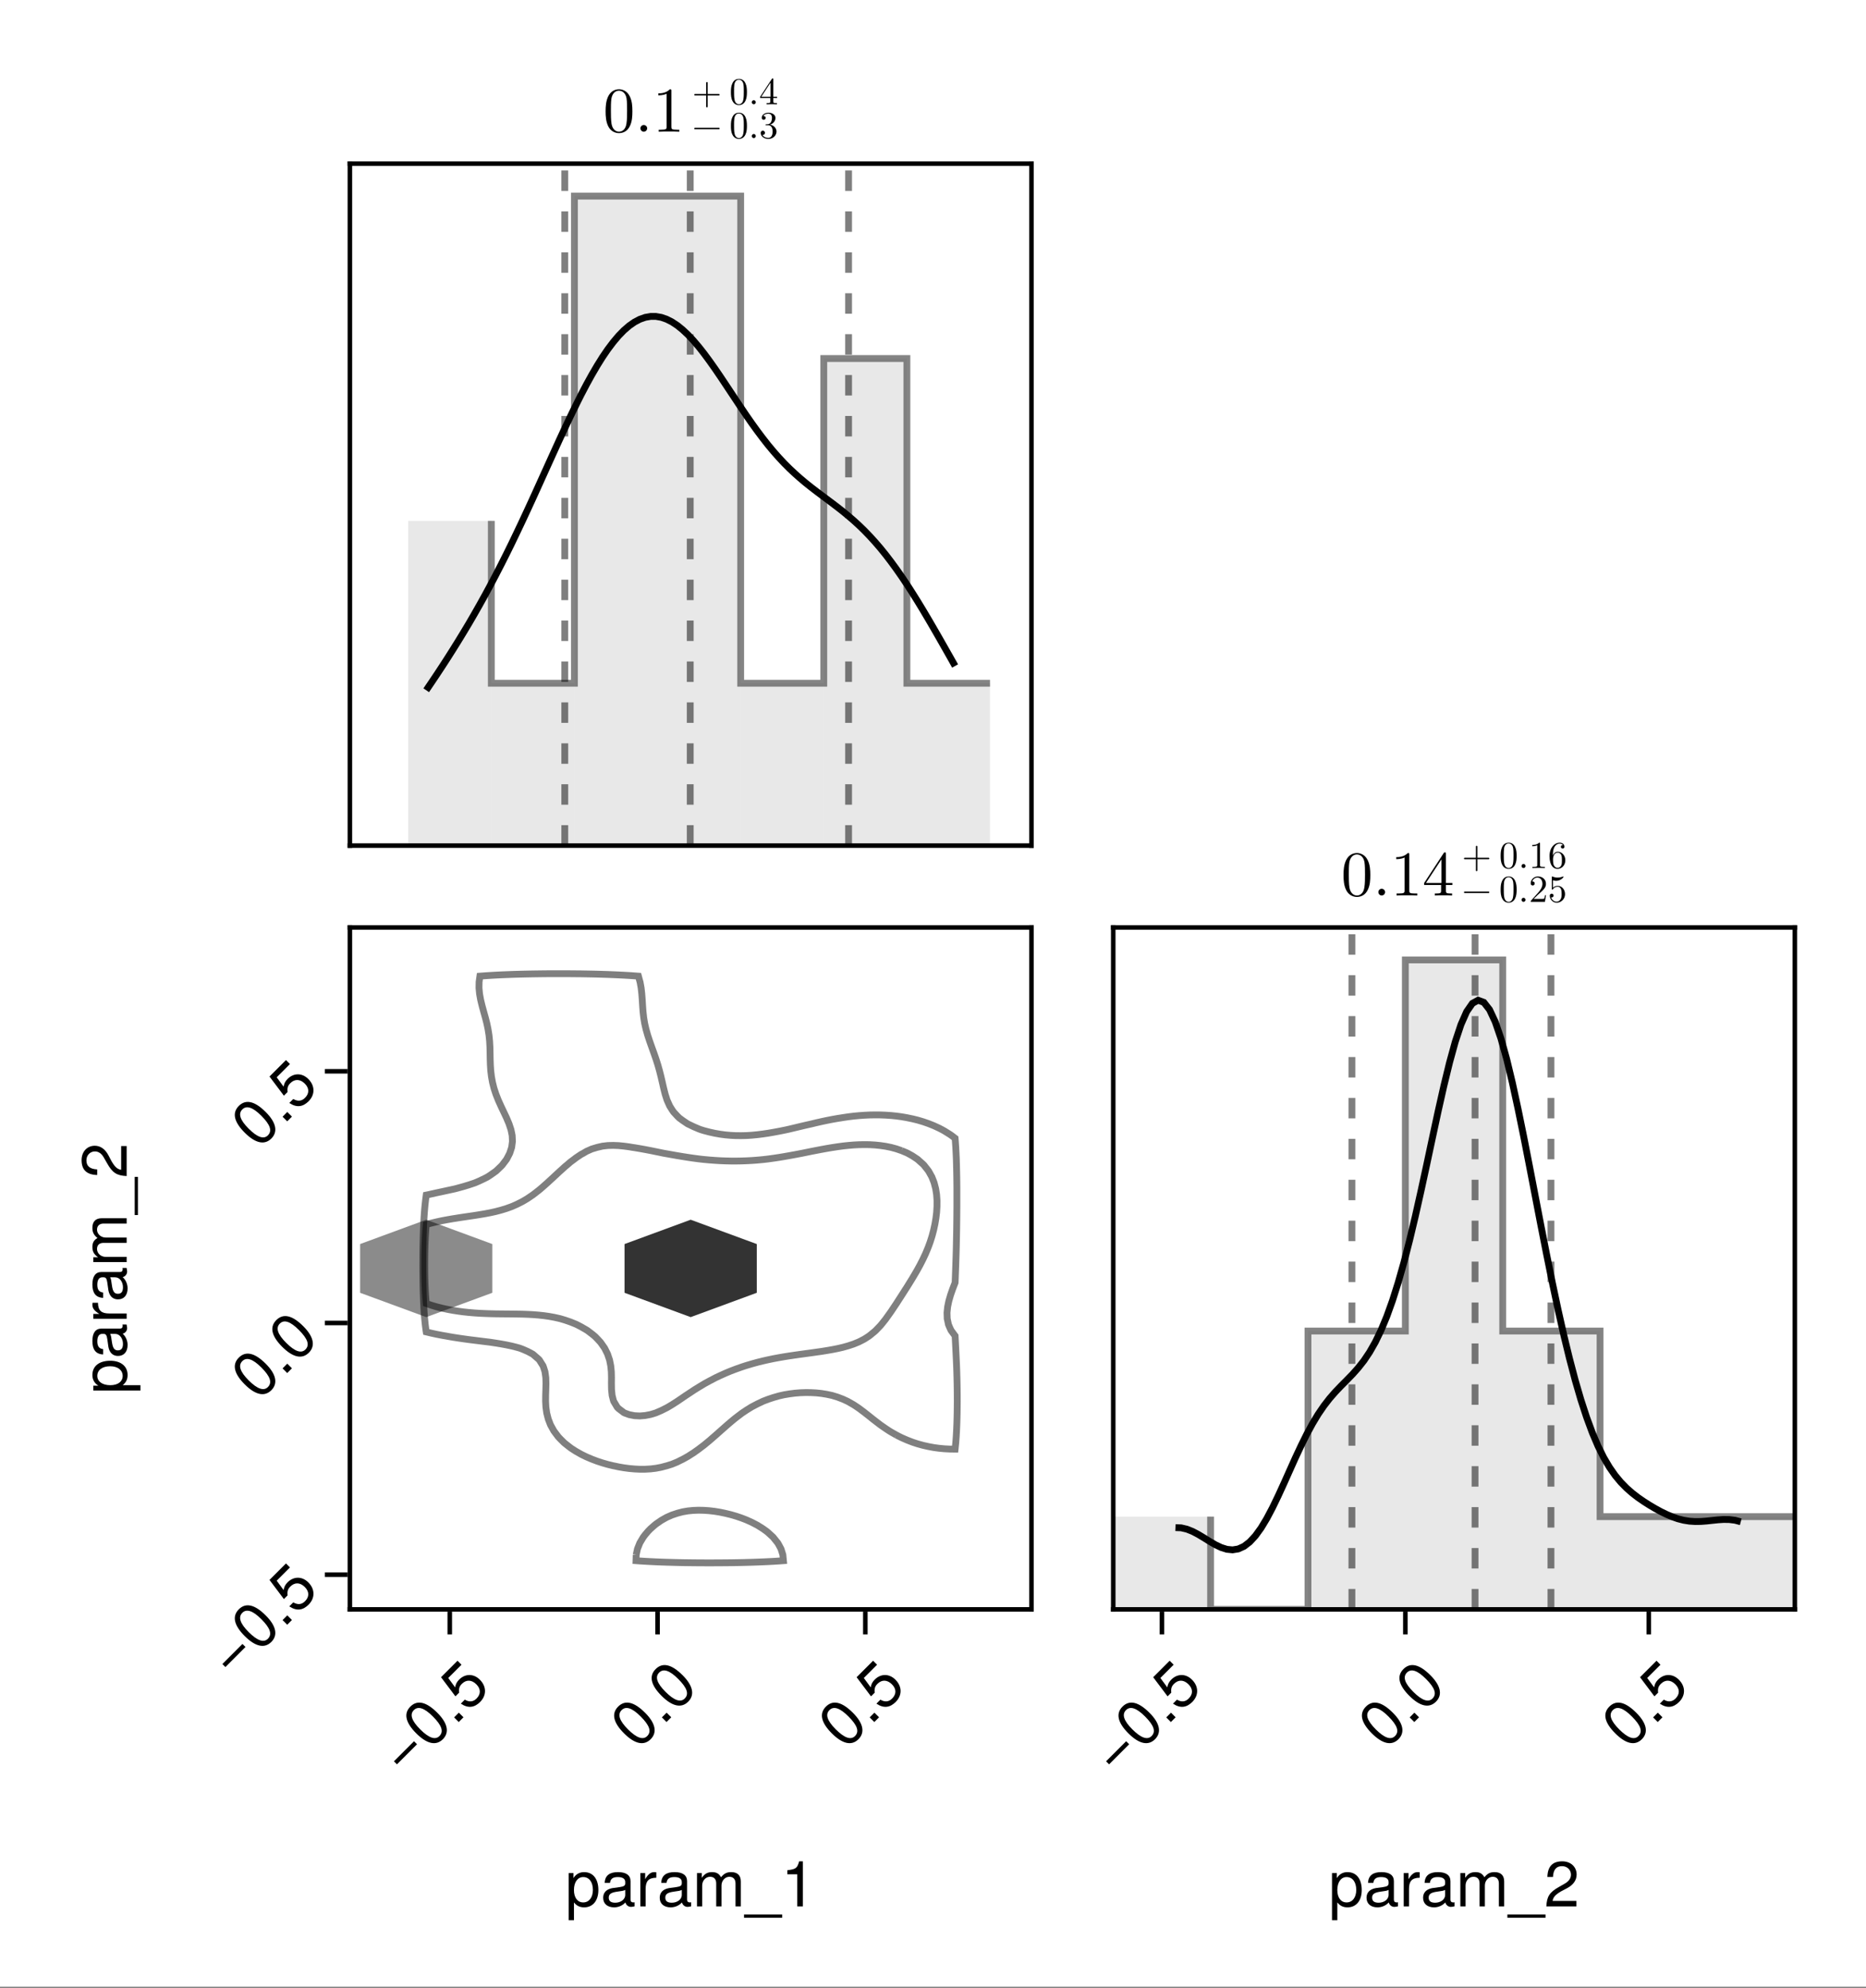 <?xml version="1.0" encoding="UTF-8"?>
<svg xmlns="http://www.w3.org/2000/svg" xmlns:xlink="http://www.w3.org/1999/xlink" width="308" height="328" viewBox="0 0 308 328">
<rect x="0" y="0" width="308" height="328" fill="#808080" stroke="none"/>
<defs>
<g>
<g id="glyph-0-0-9958fbb1">
<path d="M 4.828 -3.359 C 4.828 -4.203 4.781 -5.047 4.406 -5.812 C 3.922 -6.828 3.062 -7 2.625 -7 C 2 -7 1.234 -6.719 0.797 -5.75 C 0.469 -5.016 0.406 -4.203 0.406 -3.359 C 0.406 -2.578 0.453 -1.625 0.875 -0.828 C 1.328 0.016 2.094 0.234 2.609 0.234 C 3.188 0.234 3.984 0.016 4.438 -0.984 C 4.781 -1.719 4.828 -2.531 4.828 -3.359 Z M 3.953 -3.484 C 3.953 -2.703 3.953 -1.984 3.844 -1.312 C 3.688 -0.312 3.094 0 2.609 0 C 2.203 0 1.578 -0.266 1.391 -1.266 C 1.281 -1.906 1.281 -2.859 1.281 -3.484 C 1.281 -4.156 1.281 -4.844 1.359 -5.422 C 1.562 -6.672 2.359 -6.766 2.609 -6.766 C 2.969 -6.766 3.656 -6.578 3.859 -5.531 C 3.953 -4.953 3.953 -4.141 3.953 -3.484 Z M 3.953 -3.484 "/>
</g>
<g id="glyph-0-1-9958fbb1">
<path d="M 2.016 -0.562 C 2.016 -0.859 1.766 -1.109 1.453 -1.109 C 1.156 -1.109 0.906 -0.859 0.906 -0.562 C 0.906 -0.25 1.156 0 1.453 0 C 1.766 0 2.016 -0.25 2.016 -0.562 Z M 2.016 -0.562 "/>
</g>
<g id="glyph-0-2-9958fbb1">
<path d="M 4.406 0 L 4.406 -0.328 L 4.062 -0.328 C 3.125 -0.328 3.094 -0.438 3.094 -0.828 L 3.094 -6.719 C 3.094 -6.969 3.094 -7 2.844 -7 C 2.188 -6.328 1.266 -6.328 0.938 -6.328 L 0.938 -6 C 1.141 -6 1.766 -6 2.312 -6.266 L 2.312 -0.828 C 2.312 -0.453 2.281 -0.328 1.328 -0.328 L 1 -0.328 L 1 0 C 1.359 -0.031 2.281 -0.031 2.703 -0.031 C 3.125 -0.031 4.031 -0.031 4.406 0 Z M 4.406 0 "/>
</g>
<g id="glyph-1-0-9958fbb1">
<path d="M 4.547 -1.578 C 4.547 -1.641 4.484 -1.703 4.422 -1.703 L 0.484 -1.703 C 0.406 -1.703 0.359 -1.641 0.359 -1.578 C 0.359 -1.5 0.406 -1.453 0.484 -1.453 L 4.422 -1.453 C 4.484 -1.453 4.547 -1.5 4.547 -1.578 Z M 4.547 -1.578 "/>
</g>
<g id="glyph-1-1-9958fbb1">
<path d="M 2.891 -2.016 C 2.891 -2.516 2.859 -3.016 2.641 -3.484 C 2.359 -4.094 1.844 -4.188 1.578 -4.188 C 1.203 -4.188 0.734 -4.031 0.484 -3.438 C 0.281 -3.016 0.25 -2.516 0.25 -2.016 C 0.25 -1.547 0.266 -0.969 0.531 -0.5 C 0.797 0.016 1.266 0.141 1.562 0.141 C 1.906 0.141 2.391 0 2.656 -0.594 C 2.859 -1.031 2.891 -1.516 2.891 -2.016 Z M 2.375 -2.094 C 2.375 -1.625 2.375 -1.188 2.297 -0.781 C 2.203 -0.188 1.844 0 1.562 0 C 1.328 0 0.953 -0.156 0.844 -0.766 C 0.766 -1.141 0.766 -1.719 0.766 -2.094 C 0.766 -2.5 0.766 -2.906 0.812 -3.25 C 0.938 -4 1.406 -4.062 1.562 -4.062 C 1.781 -4.062 2.188 -3.938 2.312 -3.312 C 2.375 -2.969 2.375 -2.484 2.375 -2.094 Z M 2.375 -2.094 "/>
</g>
<g id="glyph-1-2-9958fbb1">
<path d="M 1.203 -0.328 C 1.203 -0.516 1.062 -0.672 0.875 -0.672 C 0.688 -0.672 0.547 -0.516 0.547 -0.328 C 0.547 -0.156 0.688 0 0.875 0 C 1.062 0 1.203 -0.156 1.203 -0.328 Z M 1.203 -0.328 "/>
</g>
<g id="glyph-1-3-9958fbb1">
<path d="M 2.875 -1.078 C 2.875 -1.594 2.484 -2.078 1.828 -2.219 C 2.344 -2.391 2.703 -2.828 2.703 -3.328 C 2.703 -3.844 2.156 -4.188 1.547 -4.188 C 0.906 -4.188 0.438 -3.812 0.438 -3.344 C 0.438 -3.125 0.578 -3.016 0.75 -3.016 C 0.953 -3.016 1.078 -3.141 1.078 -3.328 C 1.078 -3.641 0.781 -3.641 0.688 -3.641 C 0.875 -3.953 1.297 -4.031 1.531 -4.031 C 1.781 -4.031 2.125 -3.891 2.125 -3.328 C 2.125 -3.25 2.109 -2.891 1.953 -2.609 C 1.766 -2.312 1.547 -2.297 1.391 -2.281 C 1.344 -2.281 1.188 -2.266 1.141 -2.266 C 1.094 -2.266 1.047 -2.25 1.047 -2.188 C 1.047 -2.125 1.094 -2.125 1.203 -2.125 L 1.484 -2.125 C 2 -2.125 2.234 -1.688 2.234 -1.078 C 2.234 -0.219 1.797 -0.031 1.516 -0.031 C 1.25 -0.031 0.781 -0.141 0.547 -0.516 C 0.781 -0.484 0.969 -0.625 0.969 -0.859 C 0.969 -1.094 0.797 -1.219 0.609 -1.219 C 0.469 -1.219 0.266 -1.125 0.266 -0.844 C 0.266 -0.281 0.844 0.141 1.531 0.141 C 2.297 0.141 2.875 -0.438 2.875 -1.078 Z M 2.875 -1.078 "/>
</g>
<g id="glyph-1-4-9958fbb1">
<path d="M 4.547 -1.578 C 4.547 -1.641 4.484 -1.703 4.422 -1.703 L 2.578 -1.703 L 2.578 -3.547 C 2.578 -3.609 2.516 -3.672 2.453 -3.672 C 2.375 -3.672 2.328 -3.609 2.328 -3.547 L 2.328 -1.703 L 0.484 -1.703 C 0.406 -1.703 0.359 -1.641 0.359 -1.578 C 0.359 -1.5 0.406 -1.453 0.484 -1.453 L 2.328 -1.453 L 2.328 0.391 C 2.328 0.469 2.375 0.516 2.453 0.516 C 2.516 0.516 2.578 0.469 2.578 0.391 L 2.578 -1.453 L 4.422 -1.453 C 4.484 -1.453 4.547 -1.5 4.547 -1.578 Z M 4.547 -1.578 "/>
</g>
<g id="glyph-1-5-9958fbb1">
<path d="M 2.969 -1.031 L 2.969 -1.234 L 2.344 -1.234 L 2.344 -4.094 C 2.344 -4.219 2.344 -4.266 2.234 -4.266 C 2.172 -4.266 2.156 -4.266 2.109 -4.188 L 0.172 -1.234 L 0.172 -1.031 L 1.844 -1.031 L 1.844 -0.484 C 1.844 -0.266 1.844 -0.188 1.375 -0.188 L 1.234 -0.188 L 1.234 0 C 1.5 -0.016 1.828 -0.016 2.094 -0.016 C 2.359 -0.016 2.688 -0.016 2.953 0 L 2.953 -0.188 L 2.812 -0.188 C 2.344 -0.188 2.344 -0.266 2.344 -0.484 L 2.344 -1.031 Z M 1.891 -1.234 L 0.359 -1.234 L 1.891 -3.578 Z M 1.891 -1.234 "/>
</g>
<g id="glyph-2-0-9958fbb1">
<path d="M 5.484 -2.703 C 5.484 -0.938 4.562 0.156 3.141 0.156 C 2.422 0.156 1.906 -0.094 1.453 -0.656 C 1.453 -0.656 1.453 2.281 1.453 2.281 C 1.453 2.281 0.578 2.281 0.578 2.281 C 0.578 2.281 0.578 -5.5 0.578 -5.5 C 0.578 -5.5 1.375 -5.5 1.375 -5.5 C 1.375 -5.5 1.375 -4.672 1.375 -4.672 C 1.781 -5.328 2.391 -5.656 3.125 -5.656 C 4.594 -5.656 5.484 -4.547 5.484 -2.703 Z M 4.578 -2.719 C 4.578 -4.031 3.953 -4.844 2.984 -4.844 C 2.062 -4.844 1.453 -4 1.453 -2.703 C 1.453 -1.422 2.062 -0.656 2.984 -0.656 C 3.938 -0.656 4.578 -1.469 4.578 -2.719 Z M 4.578 -2.719 "/>
</g>
<g id="glyph-2-1-9958fbb1">
<path d="M 5.625 -0.016 C 5.328 0.047 5.203 0.078 5.016 0.078 C 4.594 0.078 4.203 -0.234 4.109 -0.656 C 3.641 -0.141 2.953 0.156 2.25 0.156 C 1.141 0.156 0.438 -0.438 0.438 -1.422 C 0.438 -2.094 0.766 -2.594 1.406 -2.859 C 1.75 -3 1.938 -3.031 3.172 -3.188 C 3.859 -3.281 4.078 -3.438 4.078 -3.797 C 4.078 -3.797 4.078 -4.031 4.078 -4.031 C 4.078 -4.562 3.641 -4.844 2.859 -4.844 C 2.031 -4.844 1.641 -4.547 1.562 -3.875 C 1.562 -3.875 0.688 -3.875 0.688 -3.875 C 0.734 -5.141 1.547 -5.656 2.891 -5.656 C 4.234 -5.656 4.953 -5.141 4.953 -4.156 C 4.953 -4.156 4.953 -1.094 4.953 -1.094 C 4.953 -0.812 5.125 -0.656 5.422 -0.656 C 5.484 -0.656 5.516 -0.656 5.625 -0.688 C 5.625 -0.688 5.625 -0.016 5.625 -0.016 Z M 4.078 -1.906 C 4.078 -1.906 4.078 -2.719 4.078 -2.719 C 3.797 -2.578 3.594 -2.547 2.672 -2.422 C 1.75 -2.281 1.359 -2.031 1.359 -1.453 C 1.359 -0.844 1.75 -0.609 2.438 -0.609 C 3.281 -0.609 4.078 -1.109 4.078 -1.906 Z M 4.078 -1.906 "/>
</g>
<g id="glyph-2-2-9958fbb1">
<path d="M 3.375 -4.734 C 2.016 -4.719 1.609 -4.094 1.609 -2.859 C 1.609 -2.859 1.609 0 1.609 0 C 1.609 0 0.734 0 0.734 0 C 0.734 0 0.734 -5.5 0.734 -5.5 C 0.734 -5.5 1.531 -5.5 1.531 -5.5 C 1.531 -5.5 1.531 -4.5 1.531 -4.5 C 2.031 -5.328 2.469 -5.656 3.031 -5.656 C 3.156 -5.656 3.219 -5.656 3.375 -5.625 C 3.375 -5.625 3.375 -4.734 3.375 -4.734 Z M 3.375 -4.734 "/>
</g>
<g id="glyph-2-3-9958fbb1">
<path d="M 7.984 0 C 7.984 0 7.109 0 7.109 0 C 7.109 0 7.109 -3.797 7.109 -3.797 C 7.109 -4.484 6.734 -4.891 6.094 -4.891 C 5.391 -4.891 4.797 -4.25 4.797 -3.453 C 4.797 -3.453 4.797 0 4.797 0 C 4.797 0 3.922 0 3.922 0 C 3.922 0 3.922 -3.797 3.922 -3.797 C 3.922 -4.5 3.562 -4.891 2.906 -4.891 C 2.188 -4.891 1.609 -4.25 1.609 -3.453 C 1.609 -3.453 1.609 0 1.609 0 C 1.609 0 0.75 0 0.75 0 C 0.75 0 0.75 -5.5 0.75 -5.5 C 0.75 -5.5 1.547 -5.5 1.547 -5.5 C 1.547 -5.5 1.547 -4.719 1.547 -4.719 C 2.016 -5.391 2.5 -5.656 3.234 -5.656 C 3.953 -5.656 4.391 -5.406 4.719 -4.812 C 5.234 -5.438 5.672 -5.656 6.406 -5.656 C 7.438 -5.656 7.984 -5.109 7.984 -4.125 C 7.984 -4.125 7.984 0 7.984 0 Z M 7.984 0 "/>
</g>
<g id="glyph-2-4-9958fbb1">
<path d="M 6.062 1.859 C 6.062 1.859 -0.234 1.859 -0.234 1.859 C -0.234 1.859 -0.234 1.328 -0.234 1.328 C -0.234 1.328 6.062 1.328 6.062 1.328 C 6.062 1.328 6.062 1.859 6.062 1.859 Z M 6.062 1.859 "/>
</g>
<g id="glyph-2-5-9958fbb1">
<path d="M 3.641 0 C 3.641 0 2.719 0 2.719 0 C 2.719 0 2.719 -5.297 2.719 -5.297 C 2.719 -5.297 1.078 -5.297 1.078 -5.297 C 1.078 -5.297 1.078 -5.969 1.078 -5.969 C 2.5 -6.141 2.703 -6.297 3.031 -7.438 C 3.031 -7.438 3.641 -7.438 3.641 -7.438 C 3.641 -7.438 3.641 0 3.641 0 Z M 3.641 0 "/>
</g>
<g id="glyph-2-6-9958fbb1">
<path d="M 5.359 -5.266 C 5.359 -4.344 4.828 -3.562 3.797 -3.016 C 3.797 -3.016 2.734 -2.453 2.734 -2.453 C 1.828 -1.906 1.484 -1.516 1.391 -0.906 C 1.391 -0.906 5.312 -0.906 5.312 -0.906 C 5.312 -0.906 5.312 0 5.312 0 C 5.312 0 0.359 0 0.359 0 C 0.438 -1.641 0.891 -2.344 2.453 -3.219 C 2.453 -3.219 3.406 -3.766 3.406 -3.766 C 4.078 -4.141 4.422 -4.656 4.422 -5.234 C 4.422 -6.031 3.797 -6.641 2.953 -6.641 C 2.031 -6.641 1.516 -6.109 1.453 -4.859 C 1.453 -4.859 0.531 -4.859 0.531 -4.859 C 0.578 -6.672 1.453 -7.438 2.984 -7.438 C 4.391 -7.438 5.359 -6.516 5.359 -5.266 Z M 5.359 -5.266 "/>
</g>
<g id="glyph-3-0-9958fbb1">
<path d="M 2.219 -5.438 C 2.219 -5.438 -1.094 -2.125 -1.094 -2.125 C -1.094 -2.125 -1.594 -2.625 -1.594 -2.625 C -1.594 -2.625 1.719 -5.938 1.719 -5.938 C 1.719 -5.938 2.219 -5.438 2.219 -5.438 Z M 2.219 -5.438 "/>
</g>
<g id="glyph-3-1-9958fbb1">
<path d="M 1.422 -1.422 C 1.422 -1.422 0.641 -0.641 0.641 -0.641 C 0.641 -0.641 -0.125 -1.406 -0.125 -1.406 C -0.125 -1.406 0.656 -2.188 0.656 -2.188 C 0.656 -2.188 1.422 -1.422 1.422 -1.422 Z M 1.422 -1.422 "/>
</g>
<g id="glyph-4-0-9958fbb1">
<path d="M 1.234 -6.297 C 2.953 -4.578 3.266 -3.047 2.156 -1.938 C 1.031 -0.812 -0.484 -1.141 -2.25 -2.906 C -4.016 -4.672 -4.359 -6.172 -3.219 -7.312 C -2.078 -8.453 -0.594 -8.125 1.234 -6.297 Z M 0.5 -5.688 C -0.906 -7.094 -1.938 -7.438 -2.641 -6.734 C -3.344 -6.031 -3.031 -5 -1.594 -3.562 C -0.141 -2.109 0.906 -1.781 1.578 -2.453 C 2.312 -3.188 2 -4.188 0.5 -5.688 Z M 0.5 -5.688 "/>
</g>
<g id="glyph-4-1-9958fbb1">
<path d="M 2.062 -5.562 C 3.188 -4.438 3.188 -2.969 2.109 -1.891 C 1.188 -0.969 0.156 -0.781 -1.078 -1.609 C -1.078 -1.609 -0.422 -2.266 -0.422 -2.266 C 0.312 -1.844 0.953 -1.891 1.516 -2.453 C 2.234 -3.172 2.25 -4.031 1.484 -4.797 C 0.703 -5.578 -0.188 -5.594 -0.906 -4.875 C -1.312 -4.469 -1.438 -4.094 -1.359 -3.422 C -1.359 -3.422 -1.969 -2.812 -1.969 -2.812 C -1.969 -2.812 -4.344 -5.969 -4.344 -5.969 C -4.344 -5.969 -1.625 -8.688 -1.625 -8.688 C -1.625 -8.688 -0.969 -8.031 -0.969 -8.031 C -0.969 -8.031 -3.156 -5.844 -3.156 -5.844 C -3.156 -5.844 -2.016 -4.297 -2.016 -4.297 C -1.938 -4.812 -1.734 -5.203 -1.359 -5.578 C -0.359 -6.578 1.031 -6.594 2.062 -5.562 Z M 2.062 -5.562 "/>
</g>
<g id="glyph-5-0-9958fbb1">
<path d="M 2.062 -5.562 C 3.188 -4.438 3.188 -2.969 2.109 -1.891 C 1.188 -0.969 0.156 -0.781 -1.078 -1.609 C -1.078 -1.609 -0.422 -2.266 -0.422 -2.266 C 0.312 -1.844 0.953 -1.891 1.516 -2.453 C 2.234 -3.172 2.25 -4.031 1.484 -4.797 C 0.703 -5.578 -0.188 -5.594 -0.906 -4.875 C -1.312 -4.469 -1.438 -4.094 -1.359 -3.422 C -1.359 -3.422 -1.969 -2.812 -1.969 -2.812 C -1.969 -2.812 -4.344 -5.969 -4.344 -5.969 C -4.344 -5.969 -1.625 -8.688 -1.625 -8.688 C -1.625 -8.688 -0.969 -8.031 -0.969 -8.031 C -0.969 -8.031 -3.156 -5.844 -3.156 -5.844 C -3.156 -5.844 -2.016 -4.297 -2.016 -4.297 C -1.938 -4.812 -1.734 -5.203 -1.359 -5.578 C -0.359 -6.578 1.031 -6.594 2.062 -5.562 Z M 2.062 -5.562 "/>
</g>
<g id="glyph-6-0-9958fbb1">
<path d="M -2.703 -5.484 C -0.938 -5.484 0.156 -4.562 0.156 -3.141 C 0.156 -2.422 -0.094 -1.906 -0.656 -1.453 C -0.656 -1.453 2.281 -1.453 2.281 -1.453 C 2.281 -1.453 2.281 -0.578 2.281 -0.578 C 2.281 -0.578 -5.5 -0.578 -5.5 -0.578 C -5.5 -0.578 -5.5 -1.375 -5.5 -1.375 C -5.5 -1.375 -4.672 -1.375 -4.672 -1.375 C -5.328 -1.781 -5.656 -2.391 -5.656 -3.125 C -5.656 -4.594 -4.547 -5.484 -2.703 -5.484 Z M -2.719 -4.578 C -4.031 -4.578 -4.844 -3.953 -4.844 -2.984 C -4.844 -2.062 -4 -1.453 -2.703 -1.453 C -1.422 -1.453 -0.656 -2.062 -0.656 -2.984 C -0.656 -3.938 -1.469 -4.578 -2.719 -4.578 Z M -2.719 -4.578 "/>
</g>
<g id="glyph-6-1-9958fbb1">
<path d="M -4.734 -3.375 C -4.719 -2.016 -4.094 -1.609 -2.859 -1.609 C -2.859 -1.609 0 -1.609 0 -1.609 C 0 -1.609 0 -0.734 0 -0.734 C 0 -0.734 -5.5 -0.734 -5.5 -0.734 C -5.5 -0.734 -5.5 -1.531 -5.5 -1.531 C -5.5 -1.531 -4.5 -1.531 -4.5 -1.531 C -5.328 -2.031 -5.656 -2.469 -5.656 -3.031 C -5.656 -3.156 -5.656 -3.219 -5.625 -3.375 C -5.625 -3.375 -4.734 -3.375 -4.734 -3.375 Z M -4.734 -3.375 "/>
</g>
<g id="glyph-6-2-9958fbb1">
<path d="M -0.016 -5.625 C 0.047 -5.328 0.078 -5.203 0.078 -5.016 C 0.078 -4.594 -0.234 -4.203 -0.656 -4.109 C -0.141 -3.641 0.156 -2.953 0.156 -2.25 C 0.156 -1.141 -0.438 -0.438 -1.422 -0.438 C -2.094 -0.438 -2.594 -0.766 -2.859 -1.406 C -3 -1.75 -3.031 -1.938 -3.188 -3.172 C -3.281 -3.859 -3.438 -4.078 -3.797 -4.078 C -3.797 -4.078 -4.031 -4.078 -4.031 -4.078 C -4.562 -4.078 -4.844 -3.641 -4.844 -2.859 C -4.844 -2.031 -4.547 -1.641 -3.875 -1.562 C -3.875 -1.562 -3.875 -0.688 -3.875 -0.688 C -5.141 -0.734 -5.656 -1.547 -5.656 -2.891 C -5.656 -4.234 -5.141 -4.953 -4.156 -4.953 C -4.156 -4.953 -1.094 -4.953 -1.094 -4.953 C -0.812 -4.953 -0.656 -5.125 -0.656 -5.422 C -0.656 -5.484 -0.656 -5.516 -0.688 -5.625 C -0.688 -5.625 -0.016 -5.625 -0.016 -5.625 Z M -1.906 -4.078 C -1.906 -4.078 -2.719 -4.078 -2.719 -4.078 C -2.578 -3.797 -2.547 -3.594 -2.422 -2.672 C -2.281 -1.75 -2.031 -1.359 -1.453 -1.359 C -0.844 -1.359 -0.609 -1.75 -0.609 -2.438 C -0.609 -3.281 -1.109 -4.078 -1.906 -4.078 Z M -1.906 -4.078 "/>
</g>
<g id="glyph-7-0-9958fbb1">
<path d="M -0.016 -5.625 C 0.047 -5.328 0.078 -5.203 0.078 -5.016 C 0.078 -4.594 -0.234 -4.203 -0.656 -4.109 C -0.141 -3.641 0.156 -2.953 0.156 -2.25 C 0.156 -1.141 -0.438 -0.438 -1.422 -0.438 C -2.094 -0.438 -2.594 -0.766 -2.859 -1.406 C -3 -1.75 -3.031 -1.938 -3.188 -3.172 C -3.281 -3.859 -3.438 -4.078 -3.797 -4.078 C -3.797 -4.078 -4.031 -4.078 -4.031 -4.078 C -4.562 -4.078 -4.844 -3.641 -4.844 -2.859 C -4.844 -2.031 -4.547 -1.641 -3.875 -1.562 C -3.875 -1.562 -3.875 -0.688 -3.875 -0.688 C -5.141 -0.734 -5.656 -1.547 -5.656 -2.891 C -5.656 -4.234 -5.141 -4.953 -4.156 -4.953 C -4.156 -4.953 -1.094 -4.953 -1.094 -4.953 C -0.812 -4.953 -0.656 -5.125 -0.656 -5.422 C -0.656 -5.484 -0.656 -5.516 -0.688 -5.625 C -0.688 -5.625 -0.016 -5.625 -0.016 -5.625 Z M -1.906 -4.078 C -1.906 -4.078 -2.719 -4.078 -2.719 -4.078 C -2.578 -3.797 -2.547 -3.594 -2.422 -2.672 C -2.281 -1.75 -2.031 -1.359 -1.453 -1.359 C -0.844 -1.359 -0.609 -1.75 -0.609 -2.438 C -0.609 -3.281 -1.109 -4.078 -1.906 -4.078 Z M -1.906 -4.078 "/>
</g>
<g id="glyph-7-1-9958fbb1">
<path d="M 0 -7.984 C 0 -7.984 0 -7.109 0 -7.109 C 0 -7.109 -3.797 -7.109 -3.797 -7.109 C -4.484 -7.109 -4.891 -6.734 -4.891 -6.094 C -4.891 -5.391 -4.25 -4.797 -3.453 -4.797 C -3.453 -4.797 0 -4.797 0 -4.797 C 0 -4.797 0 -3.922 0 -3.922 C 0 -3.922 -3.797 -3.922 -3.797 -3.922 C -4.5 -3.922 -4.891 -3.562 -4.891 -2.906 C -4.891 -2.188 -4.25 -1.609 -3.453 -1.609 C -3.453 -1.609 0 -1.609 0 -1.609 C 0 -1.609 0 -0.75 0 -0.75 C 0 -0.75 -5.5 -0.75 -5.5 -0.75 C -5.5 -0.75 -5.5 -1.547 -5.5 -1.547 C -5.5 -1.547 -4.719 -1.547 -4.719 -1.547 C -5.391 -2.016 -5.656 -2.5 -5.656 -3.234 C -5.656 -3.953 -5.406 -4.391 -4.812 -4.719 C -5.438 -5.234 -5.656 -5.672 -5.656 -6.406 C -5.656 -7.438 -5.109 -7.984 -4.125 -7.984 C -4.125 -7.984 0 -7.984 0 -7.984 Z M 0 -7.984 "/>
</g>
<g id="glyph-8-0-9958fbb1">
<path d="M 1.859 -6.062 C 1.859 -6.062 1.859 0.234 1.859 0.234 C 1.859 0.234 1.328 0.234 1.328 0.234 C 1.328 0.234 1.328 -6.062 1.328 -6.062 C 1.328 -6.062 1.859 -6.062 1.859 -6.062 Z M 1.859 -6.062 "/>
</g>
<g id="glyph-8-1-9958fbb1">
<path d="M -5.266 -5.359 C -4.344 -5.359 -3.562 -4.828 -3.016 -3.797 C -3.016 -3.797 -2.453 -2.734 -2.453 -2.734 C -1.906 -1.828 -1.516 -1.484 -0.906 -1.391 C -0.906 -1.391 -0.906 -5.312 -0.906 -5.312 C -0.906 -5.312 0 -5.312 0 -5.312 C 0 -5.312 0 -0.359 0 -0.359 C -1.641 -0.438 -2.344 -0.891 -3.219 -2.453 C -3.219 -2.453 -3.766 -3.406 -3.766 -3.406 C -4.141 -4.078 -4.656 -4.422 -5.234 -4.422 C -6.031 -4.422 -6.641 -3.797 -6.641 -2.953 C -6.641 -2.031 -6.109 -1.516 -4.859 -1.453 C -4.859 -1.453 -4.859 -0.531 -4.859 -0.531 C -6.672 -0.578 -7.438 -1.453 -7.438 -2.984 C -7.438 -4.391 -6.516 -5.359 -5.266 -5.359 Z M -5.266 -5.359 "/>
</g>
<g id="glyph-9-0-9958fbb1">
<path d="M 2.219 -5.438 C 2.219 -5.438 -1.094 -2.125 -1.094 -2.125 C -1.094 -2.125 -1.594 -2.625 -1.594 -2.625 C -1.594 -2.625 1.719 -5.938 1.719 -5.938 C 1.719 -5.938 2.219 -5.438 2.219 -5.438 Z M 2.219 -5.438 "/>
</g>
<g id="glyph-9-1-9958fbb1">
<path d="M 1.422 -1.422 C 1.422 -1.422 0.641 -0.641 0.641 -0.641 C 0.641 -0.641 -0.125 -1.406 -0.125 -1.406 C -0.125 -1.406 0.656 -2.188 0.656 -2.188 C 0.656 -2.188 1.422 -1.422 1.422 -1.422 Z M 1.422 -1.422 "/>
</g>
<g id="glyph-10-0-9958fbb1">
<path d="M 1.234 -6.297 C 2.953 -4.578 3.266 -3.047 2.156 -1.938 C 1.031 -0.812 -0.484 -1.141 -2.25 -2.906 C -4.016 -4.672 -4.359 -6.172 -3.219 -7.312 C -2.078 -8.453 -0.594 -8.125 1.234 -6.297 Z M 0.5 -5.688 C -0.906 -7.094 -1.938 -7.438 -2.641 -6.734 C -3.344 -6.031 -3.031 -5 -1.594 -3.562 C -0.141 -2.109 0.906 -1.781 1.578 -2.453 C 2.312 -3.188 2 -4.188 0.5 -5.688 Z M 0.5 -5.688 "/>
</g>
<g id="glyph-10-1-9958fbb1">
<path d="M 2.062 -5.562 C 3.188 -4.438 3.188 -2.969 2.109 -1.891 C 1.188 -0.969 0.156 -0.781 -1.078 -1.609 C -1.078 -1.609 -0.422 -2.266 -0.422 -2.266 C 0.312 -1.844 0.953 -1.891 1.516 -2.453 C 2.234 -3.172 2.25 -4.031 1.484 -4.797 C 0.703 -5.578 -0.188 -5.594 -0.906 -4.875 C -1.312 -4.469 -1.438 -4.094 -1.359 -3.422 C -1.359 -3.422 -1.969 -2.812 -1.969 -2.812 C -1.969 -2.812 -4.344 -5.969 -4.344 -5.969 C -4.344 -5.969 -1.625 -8.688 -1.625 -8.688 C -1.625 -8.688 -0.969 -8.031 -0.969 -8.031 C -0.969 -8.031 -3.156 -5.844 -3.156 -5.844 C -3.156 -5.844 -2.016 -4.297 -2.016 -4.297 C -1.938 -4.812 -1.734 -5.203 -1.359 -5.578 C -0.359 -6.578 1.031 -6.594 2.062 -5.562 Z M 2.062 -5.562 "/>
</g>
<g id="glyph-11-0-9958fbb1">
<path d="M 2.062 -5.562 C 3.188 -4.438 3.188 -2.969 2.109 -1.891 C 1.188 -0.969 0.156 -0.781 -1.078 -1.609 C -1.078 -1.609 -0.422 -2.266 -0.422 -2.266 C 0.312 -1.844 0.953 -1.891 1.516 -2.453 C 2.234 -3.172 2.25 -4.031 1.484 -4.797 C 0.703 -5.578 -0.188 -5.594 -0.906 -4.875 C -1.312 -4.469 -1.438 -4.094 -1.359 -3.422 C -1.359 -3.422 -1.969 -2.812 -1.969 -2.812 C -1.969 -2.812 -4.344 -5.969 -4.344 -5.969 C -4.344 -5.969 -1.625 -8.688 -1.625 -8.688 C -1.625 -8.688 -0.969 -8.031 -0.969 -8.031 C -0.969 -8.031 -3.156 -5.844 -3.156 -5.844 C -3.156 -5.844 -2.016 -4.297 -2.016 -4.297 C -1.938 -4.812 -1.734 -5.203 -1.359 -5.578 C -0.359 -6.578 1.031 -6.594 2.062 -5.562 Z M 2.062 -5.562 "/>
</g>
<g id="glyph-12-0-9958fbb1">
<path d="M 1.234 -6.297 C 2.953 -4.578 3.266 -3.047 2.156 -1.938 C 1.031 -0.812 -0.484 -1.141 -2.25 -2.906 C -4.016 -4.672 -4.359 -6.172 -3.219 -7.312 C -2.078 -8.453 -0.594 -8.125 1.234 -6.297 Z M 0.5 -5.688 C -0.906 -7.094 -1.938 -7.438 -2.641 -6.734 C -3.344 -6.031 -3.031 -5 -1.594 -3.562 C -0.141 -2.109 0.906 -1.781 1.578 -2.453 C 2.312 -3.188 2 -4.188 0.5 -5.688 Z M 0.5 -5.688 "/>
</g>
<g id="glyph-12-1-9958fbb1">
<path d="M 2.062 -5.562 C 3.188 -4.438 3.188 -2.969 2.109 -1.891 C 1.188 -0.969 0.156 -0.781 -1.078 -1.609 C -1.078 -1.609 -0.422 -2.266 -0.422 -2.266 C 0.312 -1.844 0.953 -1.891 1.516 -2.453 C 2.234 -3.172 2.25 -4.031 1.484 -4.797 C 0.703 -5.578 -0.188 -5.594 -0.906 -4.875 C -1.312 -4.469 -1.438 -4.094 -1.359 -3.422 C -1.359 -3.422 -1.969 -2.812 -1.969 -2.812 C -1.969 -2.812 -4.344 -5.969 -4.344 -5.969 C -4.344 -5.969 -1.625 -8.688 -1.625 -8.688 C -1.625 -8.688 -0.969 -8.031 -0.969 -8.031 C -0.969 -8.031 -3.156 -5.844 -3.156 -5.844 C -3.156 -5.844 -2.016 -4.297 -2.016 -4.297 C -1.938 -4.812 -1.734 -5.203 -1.359 -5.578 C -0.359 -6.578 1.031 -6.594 2.062 -5.562 Z M 2.062 -5.562 "/>
</g>
<g id="glyph-13-0-9958fbb1">
<path d="M 1.234 -6.297 C 2.953 -4.578 3.266 -3.047 2.156 -1.938 C 1.031 -0.812 -0.484 -1.141 -2.25 -2.906 C -4.016 -4.672 -4.359 -6.172 -3.219 -7.312 C -2.078 -8.453 -0.594 -8.125 1.234 -6.297 Z M 0.5 -5.688 C -0.906 -7.094 -1.938 -7.438 -2.641 -6.734 C -3.344 -6.031 -3.031 -5 -1.594 -3.562 C -0.141 -2.109 0.906 -1.781 1.578 -2.453 C 2.312 -3.188 2 -4.188 0.5 -5.688 Z M 0.5 -5.688 "/>
</g>
<g id="glyph-14-0-9958fbb1">
<path d="M 1.422 -1.422 C 1.422 -1.422 0.641 -0.641 0.641 -0.641 C 0.641 -0.641 -0.125 -1.406 -0.125 -1.406 C -0.125 -1.406 0.656 -2.188 0.656 -2.188 C 0.656 -2.188 1.422 -1.422 1.422 -1.422 Z M 1.422 -1.422 "/>
</g>
<g id="glyph-15-0-9958fbb1">
<path d="M 2.062 -5.562 C 3.188 -4.438 3.188 -2.969 2.109 -1.891 C 1.188 -0.969 0.156 -0.781 -1.078 -1.609 C -1.078 -1.609 -0.422 -2.266 -0.422 -2.266 C 0.312 -1.844 0.953 -1.891 1.516 -2.453 C 2.234 -3.172 2.25 -4.031 1.484 -4.797 C 0.703 -5.578 -0.188 -5.594 -0.906 -4.875 C -1.312 -4.469 -1.438 -4.094 -1.359 -3.422 C -1.359 -3.422 -1.969 -2.812 -1.969 -2.812 C -1.969 -2.812 -4.344 -5.969 -4.344 -5.969 C -4.344 -5.969 -1.625 -8.688 -1.625 -8.688 C -1.625 -8.688 -0.969 -8.031 -0.969 -8.031 C -0.969 -8.031 -3.156 -5.844 -3.156 -5.844 C -3.156 -5.844 -2.016 -4.297 -2.016 -4.297 C -1.938 -4.812 -1.734 -5.203 -1.359 -5.578 C -0.359 -6.578 1.031 -6.594 2.062 -5.562 Z M 2.062 -5.562 "/>
</g>
<g id="glyph-16-0-9958fbb1">
<path d="M 1.234 -6.297 C 2.953 -4.578 3.266 -3.047 2.156 -1.938 C 1.031 -0.812 -0.484 -1.141 -2.25 -2.906 C -4.016 -4.672 -4.359 -6.172 -3.219 -7.312 C -2.078 -8.453 -0.594 -8.125 1.234 -6.297 Z M 0.5 -5.688 C -0.906 -7.094 -1.938 -7.438 -2.641 -6.734 C -3.344 -6.031 -3.031 -5 -1.594 -3.562 C -0.141 -2.109 0.906 -1.781 1.578 -2.453 C 2.312 -3.188 2 -4.188 0.5 -5.688 Z M 0.5 -5.688 "/>
</g>
<g id="glyph-17-0-9958fbb1">
<path d="M 1.422 -1.422 C 1.422 -1.422 0.641 -0.641 0.641 -0.641 C 0.641 -0.641 -0.125 -1.406 -0.125 -1.406 C -0.125 -1.406 0.656 -2.188 0.656 -2.188 C 0.656 -2.188 1.422 -1.422 1.422 -1.422 Z M 1.422 -1.422 "/>
</g>
<g id="glyph-18-0-9958fbb1">
<path d="M 4.828 -3.359 C 4.828 -4.203 4.781 -5.047 4.406 -5.812 C 3.922 -6.828 3.062 -7 2.625 -7 C 2 -7 1.234 -6.719 0.797 -5.75 C 0.469 -5.016 0.406 -4.203 0.406 -3.359 C 0.406 -2.578 0.453 -1.625 0.875 -0.828 C 1.328 0.016 2.094 0.234 2.609 0.234 C 3.188 0.234 3.984 0.016 4.438 -0.984 C 4.781 -1.719 4.828 -2.531 4.828 -3.359 Z M 3.953 -3.484 C 3.953 -2.703 3.953 -1.984 3.844 -1.312 C 3.688 -0.312 3.094 0 2.609 0 C 2.203 0 1.578 -0.266 1.391 -1.266 C 1.281 -1.906 1.281 -2.859 1.281 -3.484 C 1.281 -4.156 1.281 -4.844 1.359 -5.422 C 1.562 -6.672 2.359 -6.766 2.609 -6.766 C 2.969 -6.766 3.656 -6.578 3.859 -5.531 C 3.953 -4.953 3.953 -4.141 3.953 -3.484 Z M 3.953 -3.484 "/>
</g>
<g id="glyph-18-1-9958fbb1">
<path d="M 2.016 -0.562 C 2.016 -0.859 1.766 -1.109 1.453 -1.109 C 1.156 -1.109 0.906 -0.859 0.906 -0.562 C 0.906 -0.25 1.156 0 1.453 0 C 1.766 0 2.016 -0.25 2.016 -0.562 Z M 2.016 -0.562 "/>
</g>
<g id="glyph-18-2-9958fbb1">
<path d="M 4.406 0 L 4.406 -0.328 L 4.062 -0.328 C 3.125 -0.328 3.094 -0.438 3.094 -0.828 L 3.094 -6.719 C 3.094 -6.969 3.094 -7 2.844 -7 C 2.188 -6.328 1.266 -6.328 0.938 -6.328 L 0.938 -6 C 1.141 -6 1.766 -6 2.312 -6.266 L 2.312 -0.828 C 2.312 -0.453 2.281 -0.328 1.328 -0.328 L 1 -0.328 L 1 0 C 1.359 -0.031 2.281 -0.031 2.703 -0.031 C 3.125 -0.031 4.031 -0.031 4.406 0 Z M 4.406 0 "/>
</g>
<g id="glyph-18-3-9958fbb1">
<path d="M 4.953 -1.734 L 4.953 -2.062 L 3.891 -2.062 L 3.891 -6.828 C 3.891 -7.047 3.891 -7.109 3.734 -7.109 C 3.641 -7.109 3.594 -7.109 3.516 -6.984 L 0.297 -2.062 L 0.297 -1.734 L 3.094 -1.734 L 3.094 -0.812 C 3.094 -0.438 3.062 -0.328 2.281 -0.328 L 2.062 -0.328 L 2.062 0 C 2.5 -0.031 3.047 -0.031 3.484 -0.031 C 3.922 -0.031 4.484 -0.031 4.906 0 L 4.906 -0.328 L 4.688 -0.328 C 3.922 -0.328 3.891 -0.438 3.891 -0.812 L 3.891 -1.734 Z M 3.156 -2.062 L 0.594 -2.062 L 3.156 -5.969 Z M 3.156 -2.062 "/>
</g>
<g id="glyph-19-0-9958fbb1">
<path d="M 4.547 -1.578 C 4.547 -1.641 4.484 -1.703 4.422 -1.703 L 0.484 -1.703 C 0.406 -1.703 0.359 -1.641 0.359 -1.578 C 0.359 -1.5 0.406 -1.453 0.484 -1.453 L 4.422 -1.453 C 4.484 -1.453 4.547 -1.5 4.547 -1.578 Z M 4.547 -1.578 "/>
</g>
<g id="glyph-19-1-9958fbb1">
<path d="M 2.891 -2.016 C 2.891 -2.516 2.859 -3.016 2.641 -3.484 C 2.359 -4.094 1.844 -4.188 1.578 -4.188 C 1.203 -4.188 0.734 -4.031 0.484 -3.438 C 0.281 -3.016 0.25 -2.516 0.25 -2.016 C 0.25 -1.547 0.266 -0.969 0.531 -0.5 C 0.797 0.016 1.266 0.141 1.562 0.141 C 1.906 0.141 2.391 0 2.656 -0.594 C 2.859 -1.031 2.891 -1.516 2.891 -2.016 Z M 2.375 -2.094 C 2.375 -1.625 2.375 -1.188 2.297 -0.781 C 2.203 -0.188 1.844 0 1.562 0 C 1.328 0 0.953 -0.156 0.844 -0.766 C 0.766 -1.141 0.766 -1.719 0.766 -2.094 C 0.766 -2.5 0.766 -2.906 0.812 -3.25 C 0.938 -4 1.406 -4.062 1.562 -4.062 C 1.781 -4.062 2.188 -3.938 2.312 -3.312 C 2.375 -2.969 2.375 -2.484 2.375 -2.094 Z M 2.375 -2.094 "/>
</g>
<g id="glyph-19-2-9958fbb1">
<path d="M 1.203 -0.328 C 1.203 -0.516 1.062 -0.672 0.875 -0.672 C 0.688 -0.672 0.547 -0.516 0.547 -0.328 C 0.547 -0.156 0.688 0 0.875 0 C 1.062 0 1.203 -0.156 1.203 -0.328 Z M 1.203 -0.328 "/>
</g>
<g id="glyph-19-3-9958fbb1">
<path d="M 2.828 -1.094 L 2.672 -1.094 C 2.641 -0.906 2.594 -0.625 2.531 -0.531 C 2.484 -0.484 2.078 -0.484 1.938 -0.484 L 0.797 -0.484 L 1.469 -1.141 C 2.453 -2 2.828 -2.344 2.828 -2.969 C 2.828 -3.688 2.266 -4.188 1.5 -4.188 C 0.781 -4.188 0.312 -3.609 0.312 -3.047 C 0.312 -2.703 0.625 -2.703 0.656 -2.703 C 0.75 -2.703 0.969 -2.781 0.969 -3.031 C 0.969 -3.203 0.859 -3.359 0.641 -3.359 C 0.594 -3.359 0.578 -3.359 0.562 -3.359 C 0.703 -3.766 1.047 -4 1.406 -4 C 1.984 -4 2.25 -3.484 2.25 -2.969 C 2.25 -2.469 1.938 -1.969 1.594 -1.578 L 0.391 -0.234 C 0.312 -0.156 0.312 -0.156 0.312 0 L 2.656 0 Z M 2.828 -1.094 "/>
</g>
<g id="glyph-19-4-9958fbb1">
<path d="M 2.828 -1.266 C 2.828 -2.016 2.312 -2.641 1.625 -2.641 C 1.328 -2.641 1.062 -2.547 0.828 -2.328 L 0.828 -3.547 C 0.953 -3.516 1.172 -3.469 1.359 -3.469 C 2.141 -3.469 2.578 -4.047 2.578 -4.125 C 2.578 -4.156 2.562 -4.188 2.516 -4.188 C 2.516 -4.188 2.5 -4.188 2.469 -4.172 C 2.344 -4.125 2.031 -4 1.609 -4 C 1.359 -4 1.078 -4.031 0.781 -4.172 C 0.719 -4.188 0.703 -4.188 0.703 -4.188 C 0.641 -4.188 0.641 -4.141 0.641 -4.031 L 0.641 -2.172 C 0.641 -2.062 0.641 -2.016 0.719 -2.016 C 0.766 -2.016 0.781 -2.031 0.812 -2.062 C 0.875 -2.172 1.109 -2.5 1.625 -2.5 C 1.953 -2.5 2.109 -2.219 2.156 -2.109 C 2.25 -1.875 2.266 -1.625 2.266 -1.312 C 2.266 -1.094 2.266 -0.719 2.109 -0.453 C 1.969 -0.203 1.734 -0.031 1.438 -0.031 C 0.984 -0.031 0.625 -0.375 0.516 -0.75 C 0.531 -0.734 0.547 -0.734 0.625 -0.734 C 0.828 -0.734 0.938 -0.891 0.938 -1.031 C 0.938 -1.188 0.828 -1.344 0.625 -1.344 C 0.531 -1.344 0.312 -1.297 0.312 -1.016 C 0.312 -0.469 0.75 0.141 1.453 0.141 C 2.188 0.141 2.828 -0.469 2.828 -1.266 Z M 2.828 -1.266 "/>
</g>
<g id="glyph-20-0-9958fbb1">
<path d="M 4.547 -1.578 C 4.547 -1.641 4.484 -1.703 4.422 -1.703 L 2.578 -1.703 L 2.578 -3.547 C 2.578 -3.609 2.516 -3.672 2.453 -3.672 C 2.375 -3.672 2.328 -3.609 2.328 -3.547 L 2.328 -1.703 L 0.484 -1.703 C 0.406 -1.703 0.359 -1.641 0.359 -1.578 C 0.359 -1.5 0.406 -1.453 0.484 -1.453 L 2.328 -1.453 L 2.328 0.391 C 2.328 0.469 2.375 0.516 2.453 0.516 C 2.516 0.516 2.578 0.469 2.578 0.391 L 2.578 -1.453 L 4.422 -1.453 C 4.484 -1.453 4.547 -1.5 4.547 -1.578 Z M 4.547 -1.578 "/>
</g>
<g id="glyph-20-1-9958fbb1">
<path d="M 2.891 -2.016 C 2.891 -2.516 2.859 -3.016 2.641 -3.484 C 2.359 -4.094 1.844 -4.188 1.578 -4.188 C 1.203 -4.188 0.734 -4.031 0.484 -3.438 C 0.281 -3.016 0.25 -2.516 0.25 -2.016 C 0.25 -1.547 0.266 -0.969 0.531 -0.5 C 0.797 0.016 1.266 0.141 1.562 0.141 C 1.906 0.141 2.391 0 2.656 -0.594 C 2.859 -1.031 2.891 -1.516 2.891 -2.016 Z M 2.375 -2.094 C 2.375 -1.625 2.375 -1.188 2.297 -0.781 C 2.203 -0.188 1.844 0 1.562 0 C 1.328 0 0.953 -0.156 0.844 -0.766 C 0.766 -1.141 0.766 -1.719 0.766 -2.094 C 0.766 -2.5 0.766 -2.906 0.812 -3.25 C 0.938 -4 1.406 -4.062 1.562 -4.062 C 1.781 -4.062 2.188 -3.938 2.312 -3.312 C 2.375 -2.969 2.375 -2.484 2.375 -2.094 Z M 2.375 -2.094 "/>
</g>
<g id="glyph-20-2-9958fbb1">
<path d="M 1.203 -0.328 C 1.203 -0.516 1.062 -0.672 0.875 -0.672 C 0.688 -0.672 0.547 -0.516 0.547 -0.328 C 0.547 -0.156 0.688 0 0.875 0 C 1.062 0 1.203 -0.156 1.203 -0.328 Z M 1.203 -0.328 "/>
</g>
<g id="glyph-20-3-9958fbb1">
<path d="M 2.641 0 L 2.641 -0.188 L 2.438 -0.188 C 1.875 -0.188 1.844 -0.266 1.844 -0.5 L 1.844 -4.031 C 1.844 -4.188 1.844 -4.188 1.703 -4.188 C 1.312 -3.797 0.766 -3.797 0.562 -3.797 L 0.562 -3.594 C 0.688 -3.594 1.062 -3.594 1.391 -3.766 L 1.391 -0.5 C 1.391 -0.266 1.359 -0.188 0.797 -0.188 L 0.594 -0.188 L 0.594 0 C 0.812 -0.016 1.359 -0.016 1.625 -0.016 C 1.875 -0.016 2.422 -0.016 2.641 0 Z M 2.641 0 "/>
</g>
<g id="glyph-20-4-9958fbb1">
<path d="M 2.875 -1.281 C 2.875 -2.078 2.312 -2.688 1.625 -2.688 C 1.188 -2.688 0.953 -2.375 0.828 -2.062 L 0.828 -2.219 C 0.828 -3.812 1.609 -4.031 1.938 -4.031 C 2.078 -4.031 2.344 -4 2.484 -3.781 C 2.391 -3.781 2.141 -3.781 2.141 -3.5 C 2.141 -3.312 2.297 -3.219 2.438 -3.219 C 2.531 -3.219 2.719 -3.266 2.719 -3.516 C 2.719 -3.891 2.438 -4.188 1.922 -4.188 C 1.109 -4.188 0.266 -3.375 0.266 -1.984 C 0.266 -0.312 1 0.141 1.578 0.141 C 2.281 0.141 2.875 -0.453 2.875 -1.281 Z M 2.312 -1.297 C 2.312 -0.984 2.312 -0.672 2.203 -0.453 C 2.016 -0.062 1.719 -0.031 1.578 -0.031 C 1.188 -0.031 1 -0.422 0.953 -0.516 C 0.844 -0.812 0.844 -1.312 0.844 -1.422 C 0.844 -1.922 1.047 -2.547 1.609 -2.547 C 1.719 -2.547 2 -2.547 2.203 -2.156 C 2.312 -1.922 2.312 -1.594 2.312 -1.297 Z M 2.312 -1.297 "/>
</g>
</g>
<clipPath id="clip-0-9958fbb1">
<path clip-rule="nonzero" d="M 67 85 L 82 85 L 82 139.5 L 67 139.5 Z M 67 85 "/>
</clipPath>
<clipPath id="clip-1-9958fbb1">
<path clip-rule="nonzero" d="M 81 112 L 95 112 L 95 139.5 L 81 139.5 Z M 81 112 "/>
</clipPath>
<clipPath id="clip-2-9958fbb1">
<path clip-rule="nonzero" d="M 94 32 L 109 32 L 109 139.5 L 94 139.5 Z M 94 32 "/>
</clipPath>
<clipPath id="clip-3-9958fbb1">
<path clip-rule="nonzero" d="M 108 32 L 123 32 L 123 139.5 L 108 139.5 Z M 108 32 "/>
</clipPath>
<clipPath id="clip-4-9958fbb1">
<path clip-rule="nonzero" d="M 122 112 L 136 112 L 136 139.5 L 122 139.5 Z M 122 112 "/>
</clipPath>
<clipPath id="clip-5-9958fbb1">
<path clip-rule="nonzero" d="M 135 59 L 150 59 L 150 139.5 L 135 139.5 Z M 135 59 "/>
</clipPath>
<clipPath id="clip-6-9958fbb1">
<path clip-rule="nonzero" d="M 149 112 L 164 112 L 164 139.5 L 149 139.5 Z M 149 112 "/>
</clipPath>
<clipPath id="clip-7-9958fbb1">
<path clip-rule="nonzero" d="M 92 27 L 94 27 L 94 139.5 L 92 139.5 Z M 92 27 "/>
</clipPath>
<clipPath id="clip-8-9958fbb1">
<path clip-rule="nonzero" d="M 113 27 L 115 27 L 115 139.5 L 113 139.5 Z M 113 27 "/>
</clipPath>
<clipPath id="clip-9-9958fbb1">
<path clip-rule="nonzero" d="M 139 27 L 141 27 L 141 139.5 L 139 139.5 Z M 139 27 "/>
</clipPath>
<clipPath id="clip-10-9958fbb1">
<path clip-rule="nonzero" d="M 183.75 250 L 200 250 L 200 265.5 L 183.75 265.5 Z M 183.75 250 "/>
</clipPath>
<clipPath id="clip-11-9958fbb1">
<path clip-rule="nonzero" d="M 215 219 L 232 219 L 232 265.5 L 215 265.5 Z M 215 219 "/>
</clipPath>
<clipPath id="clip-12-9958fbb1">
<path clip-rule="nonzero" d="M 231 158 L 249 158 L 249 265.5 L 231 265.5 Z M 231 158 "/>
</clipPath>
<clipPath id="clip-13-9958fbb1">
<path clip-rule="nonzero" d="M 248 219 L 265 219 L 265 265.5 L 248 265.5 Z M 248 219 "/>
</clipPath>
<clipPath id="clip-14-9958fbb1">
<path clip-rule="nonzero" d="M 264 250 L 281 250 L 281 265.5 L 264 265.5 Z M 264 250 "/>
</clipPath>
<clipPath id="clip-15-9958fbb1">
<path clip-rule="nonzero" d="M 280 250 L 296.25 250 L 296.25 265.5 L 280 265.5 Z M 280 250 "/>
</clipPath>
<clipPath id="clip-16-9958fbb1">
<path clip-rule="nonzero" d="M 199 157 L 296.25 157 L 296.25 265.5 L 199 265.5 Z M 199 157 "/>
</clipPath>
<clipPath id="clip-17-9958fbb1">
<path clip-rule="nonzero" d="M 222 153 L 224 153 L 224 265.5 L 222 265.5 Z M 222 153 "/>
</clipPath>
<clipPath id="clip-18-9958fbb1">
<path clip-rule="nonzero" d="M 242 153 L 245 153 L 245 265.5 L 242 265.5 Z M 242 153 "/>
</clipPath>
<clipPath id="clip-19-9958fbb1">
<path clip-rule="nonzero" d="M 255 153 L 257 153 L 257 265.5 L 255 265.5 Z M 255 153 "/>
</clipPath>
</defs>
<path fill-rule="nonzero" fill="rgb(100%, 100%, 100%)" fill-opacity="1" d="M 0 0 L 308.25 0 L 308.25 327.75 L 0 327.75 Z M 0 0 "/>
<path fill-rule="nonzero" fill="rgb(100%, 100%, 100%)" fill-opacity="1" d="M 57.75 139.5 L 170.25 139.5 L 170.25 27 L 57.75 27 Z M 57.75 139.5 "/>
<path fill-rule="nonzero" fill="rgb(100%, 100%, 100%)" fill-opacity="1" d="M 57.75 265.5 L 170.25 265.5 L 170.25 153 L 57.75 153 Z M 57.75 265.5 "/>
<path fill-rule="nonzero" fill="rgb(100%, 100%, 100%)" fill-opacity="1" d="M 183.75 265.5 L 296.25 265.5 L 296.25 153 L 183.75 153 Z M 183.75 265.5 "/>
<g fill="rgb(0%, 0%, 0%)" fill-opacity="1">
<use xlink:href="#glyph-0-0-9958fbb1" x="99.554" y="21.728"/>
</g>
<g fill="rgb(0%, 0%, 0%)" fill-opacity="1">
<use xlink:href="#glyph-0-1-9958fbb1" x="104.804" y="21.728"/>
</g>
<g fill="rgb(0%, 0%, 0%)" fill-opacity="1">
<use xlink:href="#glyph-0-2-9958fbb1" x="107.723" y="21.728"/>
</g>
<g fill="rgb(0%, 0%, 0%)" fill-opacity="1">
<use xlink:href="#glyph-1-0-9958fbb1" x="114.233" y="22.778"/>
</g>
<g fill="rgb(0%, 0%, 0%)" fill-opacity="1">
<use xlink:href="#glyph-1-1-9958fbb1" x="120.395" y="22.778"/>
</g>
<g fill="rgb(0%, 0%, 0%)" fill-opacity="1">
<use xlink:href="#glyph-1-2-9958fbb1" x="123.544" y="22.778"/>
</g>
<g fill="rgb(0%, 0%, 0%)" fill-opacity="1">
<use xlink:href="#glyph-1-3-9958fbb1" x="125.296" y="22.778"/>
</g>
<g fill="rgb(0%, 0%, 0%)" fill-opacity="1">
<use xlink:href="#glyph-1-4-9958fbb1" x="114.233" y="17.202"/>
</g>
<g fill="rgb(0%, 0%, 0%)" fill-opacity="1">
<use xlink:href="#glyph-1-1-9958fbb1" x="120.395" y="17.202"/>
</g>
<g fill="rgb(0%, 0%, 0%)" fill-opacity="1">
<use xlink:href="#glyph-1-2-9958fbb1" x="123.544" y="17.202"/>
</g>
<g fill="rgb(0%, 0%, 0%)" fill-opacity="1">
<use xlink:href="#glyph-1-5-9958fbb1" x="125.296" y="17.202"/>
</g>
<g clip-path="url(#clip-0-9958fbb1)">
<path fill-rule="nonzero" fill="rgb(40%, 40%, 40%)" fill-opacity="0.15" d="M 67.379 139.5 L 81.098 139.5 L 81.098 85.93 L 67.379 85.93 Z M 67.379 139.5 "/>
</g>
<g clip-path="url(#clip-1-9958fbb1)">
<path fill-rule="nonzero" fill="rgb(40%, 40%, 40%)" fill-opacity="0.15" d="M 81.098 139.5 L 94.816 139.5 L 94.816 112.715 L 81.098 112.715 Z M 81.098 139.5 "/>
</g>
<g clip-path="url(#clip-2-9958fbb1)">
<path fill-rule="nonzero" fill="rgb(40%, 40%, 40%)" fill-opacity="0.15" d="M 94.816 139.5 L 108.535 139.5 L 108.535 32.355 L 94.816 32.355 Z M 94.816 139.5 "/>
</g>
<g clip-path="url(#clip-3-9958fbb1)">
<path fill-rule="nonzero" fill="rgb(40%, 40%, 40%)" fill-opacity="0.15" d="M 108.535 139.5 L 122.254 139.5 L 122.254 32.355 L 108.535 32.355 Z M 108.535 139.5 "/>
</g>
<g clip-path="url(#clip-4-9958fbb1)">
<path fill-rule="nonzero" fill="rgb(40%, 40%, 40%)" fill-opacity="0.15" d="M 122.254 139.5 L 135.973 139.5 L 135.973 112.715 L 122.254 112.715 Z M 122.254 139.5 "/>
</g>
<g clip-path="url(#clip-5-9958fbb1)">
<path fill-rule="nonzero" fill="rgb(40%, 40%, 40%)" fill-opacity="0.15" d="M 135.973 139.5 L 149.691 139.5 L 149.691 59.145 L 135.973 59.145 Z M 135.973 139.5 "/>
</g>
<g clip-path="url(#clip-6-9958fbb1)">
<path fill-rule="nonzero" fill="rgb(40%, 40%, 40%)" fill-opacity="0.15" d="M 149.691 139.5 L 163.41 139.5 L 163.41 112.715 L 149.691 112.715 Z M 149.691 139.5 "/>
</g>
<path fill="none" stroke-width="1.5" stroke-linecap="butt" stroke-linejoin="miter" stroke="rgb(40%, 40%, 40%)" stroke-opacity="0.8" stroke-miterlimit="2" d="M 108.13 114.573 L 108.13 150.286 L 126.422 150.286 L 126.422 43.141 L 163.005 43.141 L 163.005 150.286 L 181.297 150.286 L 181.297 78.859 L 199.589 78.859 L 199.589 150.286 L 217.88 150.286 " transform="matrix(0.75, 0, 0, 0.75, 0, 0)"/>
<path fill="none" stroke-width="1.5" stroke-linecap="butt" stroke-linejoin="miter" stroke="rgb(0%, 0%, 0%)" stroke-opacity="1" stroke-miterlimit="2" d="M 93.802 151.828 L 94.974 150.099 L 96.151 148.344 L 97.328 146.557 L 98.505 144.74 L 99.677 142.891 L 100.854 141.005 L 102.031 139.078 L 103.208 137.115 L 104.38 135.099 L 105.557 133.031 L 106.734 130.917 L 107.911 128.745 L 109.083 126.521 L 110.26 124.24 L 111.438 121.906 L 112.615 119.516 L 113.786 117.078 L 114.964 114.594 L 116.141 112.068 L 117.318 109.51 L 118.49 106.932 L 119.667 104.333 L 122.021 99.146 L 123.193 96.578 L 124.37 94.047 L 125.547 91.568 L 126.724 89.151 L 127.896 86.812 L 129.073 84.568 L 130.25 82.432 L 131.427 80.422 L 132.599 78.547 L 133.776 76.823 L 134.953 75.266 L 136.125 73.875 L 137.302 72.667 L 138.479 71.651 L 139.656 70.833 L 140.828 70.219 L 142.005 69.807 L 143.182 69.604 L 144.359 69.604 L 145.531 69.807 L 146.708 70.214 L 147.885 70.807 L 149.062 71.583 L 150.234 72.531 L 151.411 73.635 L 152.589 74.891 L 153.766 76.271 L 154.938 77.76 L 156.115 79.349 L 157.292 81.01 L 158.469 82.729 L 159.641 84.484 L 160.818 86.255 L 161.995 88.031 L 163.172 89.792 L 164.344 91.521 L 165.521 93.208 L 166.698 94.833 L 167.875 96.396 L 169.047 97.891 L 170.224 99.302 L 171.401 100.635 L 172.573 101.885 L 173.75 103.062 L 174.927 104.167 L 176.104 105.208 L 177.276 106.198 L 178.453 107.135 L 179.63 108.042 L 180.807 108.927 L 181.979 109.802 L 183.156 110.682 L 184.333 111.578 L 185.51 112.5 L 186.682 113.469 L 187.859 114.479 L 189.036 115.552 L 190.214 116.693 L 191.385 117.906 L 192.562 119.198 L 193.74 120.562 L 194.917 122.016 L 196.089 123.547 L 197.266 125.156 L 198.443 126.839 L 199.62 128.594 L 200.792 130.417 L 201.969 132.297 L 203.146 134.234 L 204.323 136.214 L 205.495 138.229 L 206.672 140.271 L 207.849 142.339 L 209.026 144.411 L 210.198 146.49 " transform="matrix(0.75, 0, 0, 0.75, 0, 0)"/>
<g clip-path="url(#clip-7-9958fbb1)">
<path fill="none" stroke-width="1.5" stroke-linecap="butt" stroke-linejoin="miter" stroke="rgb(0%, 0%, 0%)" stroke-opacity="0.5" stroke-dasharray="4.5 4.5" stroke-miterlimit="2" d="M 124.297 186 L 124.297 36 " transform="matrix(0.75, 0, 0, 0.75, 0, 0)"/>
</g>
<g clip-path="url(#clip-8-9958fbb1)">
<path fill="none" stroke-width="1.5" stroke-linecap="butt" stroke-linejoin="miter" stroke="rgb(0%, 0%, 0%)" stroke-opacity="0.5" stroke-dasharray="4.5 4.5" stroke-miterlimit="2" d="M 151.906 186 L 151.906 36 " transform="matrix(0.75, 0, 0, 0.75, 0, 0)"/>
</g>
<g clip-path="url(#clip-9-9958fbb1)">
<path fill="none" stroke-width="1.5" stroke-linecap="butt" stroke-linejoin="miter" stroke="rgb(0%, 0%, 0%)" stroke-opacity="0.5" stroke-dasharray="4.5 4.5" stroke-miterlimit="2" d="M 186.755 186 L 186.755 36 " transform="matrix(0.75, 0, 0, 0.75, 0, 0)"/>
</g>
<g fill="rgb(0%, 0%, 0%)" fill-opacity="1">
<use xlink:href="#glyph-2-0-9958fbb1" x="93.283" y="314.499"/>
</g>
<g fill="rgb(0%, 0%, 0%)" fill-opacity="1">
<use xlink:href="#glyph-2-1-9958fbb1" x="99.122" y="314.499"/>
</g>
<g fill="rgb(0%, 0%, 0%)" fill-opacity="1">
<use xlink:href="#glyph-2-2-9958fbb1" x="104.959" y="314.499"/>
</g>
<g fill="rgb(0%, 0%, 0%)" fill-opacity="1">
<use xlink:href="#glyph-2-1-9958fbb1" x="108.456" y="314.499"/>
</g>
<g fill="rgb(0%, 0%, 0%)" fill-opacity="1">
<use xlink:href="#glyph-2-3-9958fbb1" x="114.294" y="314.499"/>
</g>
<g fill="rgb(0%, 0%, 0%)" fill-opacity="1">
<use xlink:href="#glyph-2-4-9958fbb1" x="123.041" y="314.499"/>
</g>
<g fill="rgb(0%, 0%, 0%)" fill-opacity="1">
<use xlink:href="#glyph-2-5-9958fbb1" x="128.878" y="314.499"/>
</g>
<g fill="rgb(0%, 0%, 0%)" fill-opacity="1">
<use xlink:href="#glyph-3-0-9958fbb1" x="66.614" y="293.187"/>
</g>
<g fill="rgb(0%, 0%, 0%)" fill-opacity="1">
<use xlink:href="#glyph-4-0-9958fbb1" x="70.949" y="288.851"/>
</g>
<g fill="rgb(0%, 0%, 0%)" fill-opacity="1">
<use xlink:href="#glyph-3-1-9958fbb1" x="75.078" y="284.723"/>
</g>
<g fill="rgb(0%, 0%, 0%)" fill-opacity="1">
<use xlink:href="#glyph-5-0-9958fbb1" x="77.142" y="282.659"/>
</g>
<g fill="rgb(0%, 0%, 0%)" fill-opacity="1">
<use xlink:href="#glyph-4-0-9958fbb1" x="105.247" y="288.851"/>
</g>
<g fill="rgb(0%, 0%, 0%)" fill-opacity="1">
<use xlink:href="#glyph-3-1-9958fbb1" x="109.375" y="284.723"/>
</g>
<g fill="rgb(0%, 0%, 0%)" fill-opacity="1">
<use xlink:href="#glyph-4-0-9958fbb1" x="111.439" y="282.659"/>
</g>
<g fill="rgb(0%, 0%, 0%)" fill-opacity="1">
<use xlink:href="#glyph-4-0-9958fbb1" x="139.544" y="288.851"/>
</g>
<g fill="rgb(0%, 0%, 0%)" fill-opacity="1">
<use xlink:href="#glyph-3-1-9958fbb1" x="143.673" y="284.723"/>
</g>
<g fill="rgb(0%, 0%, 0%)" fill-opacity="1">
<use xlink:href="#glyph-4-1-9958fbb1" x="145.737" y="282.659"/>
</g>
<g fill="rgb(0%, 0%, 0%)" fill-opacity="1">
<use xlink:href="#glyph-6-0-9958fbb1" x="20.905" y="229.967"/>
</g>
<g fill="rgb(0%, 0%, 0%)" fill-opacity="1">
<use xlink:href="#glyph-7-0-9958fbb1" x="20.905" y="224.128"/>
</g>
<g fill="rgb(0%, 0%, 0%)" fill-opacity="1">
<use xlink:href="#glyph-6-1-9958fbb1" x="20.905" y="218.291"/>
</g>
<g fill="rgb(0%, 0%, 0%)" fill-opacity="1">
<use xlink:href="#glyph-6-2-9958fbb1" x="20.905" y="214.794"/>
</g>
<g fill="rgb(0%, 0%, 0%)" fill-opacity="1">
<use xlink:href="#glyph-7-1-9958fbb1" x="20.905" y="208.956"/>
</g>
<g fill="rgb(0%, 0%, 0%)" fill-opacity="1">
<use xlink:href="#glyph-8-0-9958fbb1" x="20.905" y="200.21"/>
</g>
<g fill="rgb(0%, 0%, 0%)" fill-opacity="1">
<use xlink:href="#glyph-8-1-9958fbb1" x="20.905" y="194.372"/>
</g>
<g fill="rgb(0%, 0%, 0%)" fill-opacity="1">
<use xlink:href="#glyph-9-0-9958fbb1" x="38.3" y="277.137"/>
</g>
<g fill="rgb(0%, 0%, 0%)" fill-opacity="1">
<use xlink:href="#glyph-10-0-9958fbb1" x="42.636" y="272.801"/>
</g>
<g fill="rgb(0%, 0%, 0%)" fill-opacity="1">
<use xlink:href="#glyph-3-1-9958fbb1" x="46.764" y="268.672"/>
</g>
<g fill="rgb(0%, 0%, 0%)" fill-opacity="1">
<use xlink:href="#glyph-11-0-9958fbb1" x="48.828" y="266.608"/>
</g>
<g fill="rgb(0%, 0%, 0%)" fill-opacity="1">
<use xlink:href="#glyph-12-0-9958fbb1" x="42.636" y="231.278"/>
</g>
<g fill="rgb(0%, 0%, 0%)" fill-opacity="1">
<use xlink:href="#glyph-9-1-9958fbb1" x="46.764" y="227.15"/>
</g>
<g fill="rgb(0%, 0%, 0%)" fill-opacity="1">
<use xlink:href="#glyph-10-0-9958fbb1" x="48.828" y="225.086"/>
</g>
<g fill="rgb(0%, 0%, 0%)" fill-opacity="1">
<use xlink:href="#glyph-13-0-9958fbb1" x="42.636" y="189.756"/>
</g>
<g fill="rgb(0%, 0%, 0%)" fill-opacity="1">
<use xlink:href="#glyph-14-0-9958fbb1" x="46.764" y="185.628"/>
</g>
<g fill="rgb(0%, 0%, 0%)" fill-opacity="1">
<use xlink:href="#glyph-15-0-9958fbb1" x="48.828" y="183.564"/>
</g>
<path fill-rule="nonzero" fill="rgb(10%, 10%, 10%)" fill-opacity="0.5" d="M 81.262 205.23 L 70.352 201.215 L 59.438 205.23 L 59.438 213.27 L 70.352 217.285 L 81.262 213.27 Z M 81.262 205.23 "/>
<path fill-rule="nonzero" fill="rgb(20%, 20%, 20%)" fill-opacity="1" d="M 124.914 205.23 L 114 201.215 L 103.086 205.23 L 103.086 213.27 L 114 217.285 L 124.914 213.27 Z M 124.914 205.23 "/>
<path fill="none" stroke-width="1.5" stroke-linecap="butt" stroke-linejoin="miter" stroke="rgb(0%, 0%, 0%)" stroke-opacity="0.5" stroke-miterlimit="2" d="M 197.266 315.646 L 196.089 314.979 L 195.656 314.714 L 194.917 314.224 L 193.75 313.417 L 193.74 313.406 L 192.562 312.505 L 192.057 312.115 L 191.385 311.573 L 190.422 310.818 L 190.214 310.651 L 189.036 309.771 L 188.672 309.521 L 187.859 308.984 L 186.682 308.312 L 186.505 308.219 L 185.51 307.76 L 184.333 307.312 L 183.156 306.953 L 183.021 306.922 L 181.979 306.698 L 180.807 306.505 L 179.63 306.38 L 178.453 306.318 L 177.276 306.307 L 176.104 306.349 L 174.927 306.443 L 173.75 306.594 L 172.573 306.792 L 171.979 306.922 L 171.401 307.057 L 170.224 307.396 L 169.047 307.786 L 167.911 308.219 L 167.875 308.24 L 166.698 308.797 L 165.521 309.411 L 165.328 309.521 L 164.344 310.13 L 163.312 310.818 L 163.172 310.922 L 161.995 311.818 L 161.615 312.115 L 160.818 312.781 L 160.073 313.417 L 159.641 313.797 L 158.599 314.714 L 158.469 314.833 L 157.292 315.875 L 157.13 316.01 L 156.115 316.896 L 155.604 317.312 L 154.938 317.865 L 153.948 318.609 L 153.766 318.755 L 152.589 319.589 L 152.073 319.911 L 151.411 320.339 L 150.234 320.995 L 149.781 321.208 L 149.062 321.573 L 147.885 322.057 L 146.708 322.427 L 146.38 322.505 L 145.531 322.734 L 144.359 322.958 L 143.182 323.099 L 142.005 323.167 L 140.828 323.172 L 139.656 323.115 L 138.479 323.01 L 137.302 322.854 L 136.125 322.651 L 135.469 322.505 L 134.953 322.406 L 133.776 322.12 L 132.599 321.786 L 131.427 321.401 L 130.917 321.208 L 130.25 320.958 L 129.073 320.458 L 127.948 319.911 L 127.896 319.88 L 126.724 319.219 L 125.776 318.609 L 125.547 318.448 L 124.37 317.526 L 124.115 317.312 L 123.193 316.391 L 122.844 316.01 L 122.021 314.917 L 121.875 314.714 L 121.156 313.417 L 120.844 312.609 L 120.656 312.115 L 120.323 310.818 L 120.141 309.521 L 120.073 308.219 L 120.083 306.922 L 120.125 305.625 L 120.156 304.323 L 120.12 303.026 L 119.938 301.729 L 119.667 300.865 L 119.51 300.427 L 118.693 299.13 L 118.49 298.927 L 117.318 297.911 L 117.208 297.833 L 116.141 297.266 L 114.964 296.755 L 114.359 296.531 L 113.786 296.37 L 112.615 296.073 L 111.438 295.823 L 110.26 295.609 L 109.083 295.417 L 107.911 295.24 L 107.88 295.234 L 106.734 295.094 L 104.38 294.802 L 103.208 294.656 L 102.031 294.495 L 100.854 294.323 L 99.677 294.141 L 98.516 293.938 L 98.505 293.932 L 97.328 293.729 L 96.151 293.505 L 94.974 293.25 L 93.802 292.969 L 93.75 292.635 L 93.583 291.339 L 93.453 290.036 L 93.349 288.74 L 93.271 287.443 L 93.208 286.141 L 93.161 284.844 L 93.12 283.547 L 93.094 282.245 L 93.062 279.651 L 93.057 278.349 L 93.068 275.755 L 93.083 274.453 L 93.109 273.156 L 93.141 271.859 L 93.182 270.557 L 93.24 269.26 L 93.307 267.964 L 93.396 266.661 L 93.505 265.365 L 93.646 264.062 L 93.802 262.87 L 94.307 262.766 L 94.974 262.615 L 96.151 262.354 L 97.328 262.104 L 98.505 261.849 L 99.677 261.594 L 100.229 261.469 L 100.854 261.302 L 102.031 260.979 L 103.208 260.62 L 104.38 260.229 L 104.557 260.167 L 105.557 259.734 L 106.734 259.172 L 107.307 258.87 L 107.911 258.479 L 109.083 257.651 L 109.188 257.573 L 110.26 256.547 L 110.526 256.271 L 111.438 255.068 L 111.505 254.974 L 112.177 253.677 L 112.604 252.375 L 112.615 252.302 L 112.776 251.078 L 112.719 249.781 L 112.615 249.25 L 112.453 248.479 L 112.021 247.182 L 111.474 245.885 L 111.438 245.807 L 110.859 244.583 L 110.26 243.328 L 110.245 243.286 L 109.661 241.99 L 109.146 240.688 L 109.083 240.5 L 108.719 239.391 L 108.391 238.089 L 108.156 236.792 L 108 235.495 L 107.917 234.193 L 107.911 233.953 L 107.875 232.896 L 107.854 231.599 L 107.823 230.297 L 107.75 229 L 107.62 227.703 L 107.411 226.401 L 107.141 225.104 L 106.807 223.807 L 106.443 222.505 L 106.089 221.208 L 105.776 219.911 L 105.557 218.693 L 105.542 218.609 L 105.417 217.312 L 105.438 216.01 L 105.557 215.156 L 105.62 214.714 L 106.734 214.63 L 107.911 214.552 L 109.083 214.484 L 110.26 214.427 L 112.615 214.333 L 113.786 214.297 L 114.964 214.266 L 116.141 214.24 L 117.318 214.219 L 118.49 214.203 L 119.667 214.188 L 120.844 214.177 L 122.021 214.172 L 123.193 214.172 L 125.547 214.182 L 126.724 214.193 L 127.896 214.203 L 130.25 214.245 L 131.427 214.271 L 132.599 214.307 L 133.776 214.344 L 134.953 214.391 L 136.125 214.443 L 137.302 214.5 L 138.479 214.568 L 139.656 214.651 L 140.505 214.714 L 140.828 215.896 L 140.865 216.01 L 141.099 217.312 L 141.245 218.609 L 141.344 219.911 L 141.422 221.208 L 141.516 222.505 L 141.661 223.807 L 141.875 225.104 L 142.005 225.682 L 142.172 226.401 L 142.542 227.703 L 142.969 229 L 143.182 229.604 L 143.427 230.297 L 143.896 231.599 L 144.349 232.896 L 144.359 232.932 L 144.766 234.193 L 145.135 235.495 L 145.464 236.792 L 145.531 237.089 L 145.766 238.089 L 146.062 239.391 L 146.391 240.688 L 146.708 241.688 L 146.807 241.99 L 147.391 243.286 L 147.885 244.073 L 148.229 244.583 L 149.062 245.484 L 149.464 245.885 L 150.234 246.458 L 151.307 247.182 L 151.411 247.234 L 152.589 247.802 L 153.766 248.307 L 154.229 248.479 L 154.938 248.698 L 156.115 249.005 L 157.292 249.266 L 158.469 249.474 L 159.641 249.63 L 160.818 249.734 L 161.719 249.781 L 161.995 249.792 L 163.172 249.797 L 163.969 249.781 L 164.344 249.771 L 165.521 249.693 L 166.698 249.578 L 167.875 249.432 L 169.047 249.26 L 170.224 249.057 L 171.401 248.839 L 172.573 248.604 L 173.172 248.479 L 173.75 248.349 L 176.104 247.786 L 177.276 247.51 L 178.453 247.245 L 178.729 247.182 L 179.63 246.964 L 180.807 246.698 L 181.979 246.448 L 183.156 246.219 L 184.333 246.01 L 185.156 245.885 L 185.51 245.823 L 186.682 245.651 L 187.859 245.505 L 189.036 245.391 L 190.214 245.307 L 191.385 245.25 L 192.562 245.229 L 193.74 245.24 L 194.917 245.286 L 196.089 245.365 L 197.266 245.484 L 198.443 245.646 L 199.62 245.849 L 199.771 245.885 L 200.792 246.094 L 201.969 246.38 L 203.146 246.729 L 204.323 247.135 L 204.443 247.182 L 205.495 247.599 L 206.672 248.141 L 207.323 248.479 L 207.849 248.771 L 209.026 249.505 L 209.427 249.781 L 210.198 250.37 L 210.255 251.078 L 210.344 252.375 L 210.411 253.677 L 210.469 254.974 L 210.505 256.271 L 210.536 257.573 L 210.562 258.87 L 210.578 260.167 L 210.589 261.469 L 210.589 265.365 L 210.578 266.661 L 210.568 267.964 L 210.536 270.557 L 210.51 271.859 L 210.458 274.453 L 210.422 275.755 L 210.339 278.349 L 210.292 279.651 L 210.245 280.948 L 210.198 282.125 L 210.151 282.245 L 209.651 283.547 L 209.198 284.844 L 209.026 285.448 L 208.823 286.141 L 208.552 287.443 L 208.417 288.74 L 208.458 290.036 L 208.734 291.339 L 209.026 292.031 L 209.307 292.635 L 210.198 293.839 L 210.203 293.938 L 210.339 296.531 L 210.401 297.833 L 210.464 299.13 L 210.521 300.427 L 210.568 301.729 L 210.604 303.026 L 210.635 304.323 L 210.656 305.625 L 210.667 306.922 L 210.672 308.219 L 210.661 309.521 L 210.646 310.818 L 210.615 312.115 L 210.573 313.417 L 210.516 314.714 L 210.443 316.01 L 210.344 317.312 L 210.214 318.609 L 210.198 318.75 L 209.026 318.734 L 207.849 318.672 L 207.182 318.609 L 206.672 318.562 L 205.495 318.401 L 204.323 318.182 L 203.146 317.917 L 201.969 317.594 L 201.099 317.312 L 200.792 317.208 L 199.62 316.755 L 198.443 316.24 L 197.974 316.01 L 197.266 315.646 " transform="matrix(0.75, 0, 0, 0.75, 0, 0)"/>
<path fill="none" stroke-width="1.5" stroke-linecap="butt" stroke-linejoin="miter" stroke="rgb(0%, 0%, 0%)" stroke-opacity="0.5" stroke-miterlimit="2" d="M 140.01 341.99 L 139.969 343.286 L 140.828 343.349 L 142.005 343.422 L 143.182 343.484 L 144.359 343.542 L 145.531 343.589 L 146.708 343.63 L 149.062 343.693 L 150.234 343.719 L 152.589 343.75 L 153.766 343.76 L 154.938 343.766 L 156.115 343.771 L 158.469 343.76 L 159.641 343.75 L 160.818 343.74 L 163.172 343.698 L 164.344 343.667 L 165.521 343.635 L 166.698 343.594 L 167.875 343.547 L 169.047 343.495 L 170.224 343.432 L 171.401 343.359 L 172.417 343.286 L 172.292 341.99 L 171.88 340.688 L 171.401 339.797 L 171.167 339.391 L 170.224 338.214 L 170.12 338.089 L 169.047 337.109 L 168.661 336.792 L 167.875 336.234 L 166.698 335.495 L 165.521 334.88 L 164.344 334.349 L 163.958 334.193 L 163.172 333.891 L 161.995 333.495 L 160.818 333.156 L 159.745 332.896 L 159.641 332.87 L 158.469 332.625 L 157.292 332.432 L 156.115 332.292 L 154.938 332.208 L 153.766 332.182 L 152.589 332.224 L 151.411 332.339 L 150.234 332.542 L 149.062 332.849 L 148.932 332.896 L 147.885 333.24 L 146.708 333.76 L 145.938 334.193 L 145.531 334.422 L 144.359 335.234 L 144.042 335.495 L 143.182 336.245 L 142.646 336.792 L 142.005 337.547 L 141.589 338.089 L 140.828 339.359 L 140.812 339.391 L 140.292 340.688 L 140.01 341.99 " transform="matrix(0.75, 0, 0, 0.75, 0, 0)"/>
<path fill="none" stroke-width="1.5" stroke-linecap="butt" stroke-linejoin="miter" stroke="rgb(0%, 0%, 0%)" stroke-opacity="0.5" stroke-miterlimit="2" d="M 198.443 253.104 L 197.266 252.698 L 196.089 252.38 L 196.068 252.375 L 194.917 252.141 L 193.74 251.969 L 192.562 251.849 L 191.385 251.781 L 190.214 251.766 L 189.036 251.786 L 187.859 251.849 L 186.682 251.948 L 185.51 252.073 L 184.333 252.234 L 183.406 252.375 L 183.156 252.411 L 181.979 252.609 L 180.807 252.823 L 179.63 253.047 L 178.453 253.276 L 177.276 253.516 L 176.49 253.677 L 176.104 253.75 L 174.927 253.974 L 173.75 254.188 L 172.573 254.396 L 171.401 254.589 L 170.224 254.766 L 169.047 254.927 L 168.656 254.974 L 167.875 255.062 L 166.698 255.172 L 165.521 255.26 L 164.344 255.323 L 163.172 255.365 L 161.995 255.385 L 160.818 255.38 L 159.641 255.354 L 158.469 255.307 L 157.292 255.234 L 156.115 255.146 L 154.938 255.036 L 154.339 254.974 L 153.766 254.906 L 152.589 254.75 L 151.411 254.578 L 150.234 254.391 L 149.062 254.198 L 146.708 253.781 L 146.109 253.677 L 145.531 253.557 L 144.359 253.318 L 143.182 253.078 L 142.005 252.854 L 140.828 252.641 L 139.656 252.443 L 139.167 252.375 L 138.479 252.255 L 137.302 252.099 L 136.125 251.984 L 134.953 251.938 L 133.776 251.969 L 132.599 252.104 L 131.427 252.375 L 130.25 252.729 L 129.073 253.25 L 128.354 253.677 L 127.896 253.917 L 126.724 254.703 L 126.385 254.974 L 125.547 255.594 L 124.76 256.271 L 124.37 256.589 L 123.286 257.573 L 123.193 257.651 L 122.021 258.74 L 121.885 258.87 L 120.844 259.823 L 120.474 260.167 L 119.667 260.88 L 118.995 261.469 L 118.49 261.88 L 117.349 262.766 L 117.318 262.792 L 116.141 263.589 L 115.359 264.062 L 114.964 264.292 L 113.786 264.885 L 112.698 265.365 L 112.615 265.401 L 111.438 265.823 L 110.26 266.182 L 109.083 266.49 L 108.318 266.661 L 107.911 266.75 L 106.734 266.974 L 105.557 267.172 L 104.38 267.359 L 103.208 267.531 L 102.031 267.703 L 100.854 267.88 L 100.354 267.964 L 99.677 268.068 L 98.505 268.271 L 97.328 268.49 L 96.151 268.74 L 94.974 269.021 L 94.099 269.26 L 93.802 269.344 L 93.703 270.557 L 93.62 271.859 L 93.557 273.156 L 93.516 274.453 L 93.484 275.755 L 93.469 277.052 L 93.464 278.349 L 93.474 279.651 L 93.495 280.948 L 93.531 282.245 L 93.583 283.547 L 93.656 284.844 L 93.75 286.141 L 93.802 286.719 L 94.974 287.115 L 96.083 287.443 L 96.151 287.458 L 97.328 287.755 L 98.505 288.01 L 99.677 288.229 L 100.854 288.411 L 102.031 288.568 L 103.208 288.693 L 103.776 288.74 L 104.38 288.792 L 105.557 288.87 L 106.734 288.922 L 107.911 288.964 L 109.083 288.99 L 110.26 289.005 L 112.615 289.026 L 113.786 289.042 L 114.964 289.062 L 116.141 289.104 L 117.318 289.167 L 118.49 289.26 L 119.667 289.385 L 120.844 289.552 L 122.021 289.766 L 123.193 290.031 L 123.229 290.036 L 124.37 290.375 L 125.547 290.781 L 126.724 291.255 L 126.911 291.339 L 127.896 291.849 L 129.073 292.531 L 129.245 292.635 L 130.25 293.396 L 130.917 293.938 L 131.427 294.458 L 132.151 295.234 L 132.599 295.87 L 133.062 296.531 L 133.714 297.833 L 133.776 298.026 L 134.151 299.13 L 134.411 300.427 L 134.542 301.729 L 134.573 303.026 L 134.562 304.323 L 134.583 305.625 L 134.714 306.922 L 134.953 307.875 L 135.057 308.219 L 135.833 309.521 L 136.125 309.823 L 137.302 310.714 L 137.516 310.818 L 138.479 311.167 L 139.656 311.396 L 140.828 311.453 L 142.005 311.354 L 143.182 311.125 L 144.203 310.818 L 144.359 310.766 L 145.531 310.26 L 146.708 309.672 L 146.979 309.521 L 147.885 308.979 L 149.062 308.229 L 149.073 308.219 L 150.234 307.432 L 150.979 306.922 L 151.411 306.641 L 152.589 305.859 L 152.948 305.625 L 153.766 305.12 L 155.094 304.323 L 156.115 303.766 L 157.292 303.151 L 157.531 303.026 L 158.469 302.583 L 159.641 302.057 L 160.422 301.729 L 160.818 301.568 L 161.995 301.12 L 163.172 300.703 L 164.005 300.427 L 164.344 300.323 L 165.521 299.974 L 166.698 299.651 L 167.875 299.359 L 168.88 299.13 L 169.047 299.094 L 170.224 298.849 L 171.401 298.63 L 172.573 298.427 L 173.75 298.24 L 174.927 298.068 L 176.104 297.901 L 176.62 297.833 L 177.276 297.74 L 178.453 297.583 L 180.807 297.25 L 181.979 297.062 L 183.156 296.859 L 184.333 296.625 L 184.75 296.531 L 185.51 296.354 L 186.682 296.026 L 187.859 295.635 L 188.844 295.234 L 189.036 295.151 L 190.214 294.547 L 191.161 293.938 L 191.385 293.776 L 192.562 292.812 L 192.745 292.635 L 193.74 291.604 L 193.964 291.339 L 194.917 290.151 L 194.995 290.036 L 195.922 288.74 L 196.089 288.505 L 196.797 287.443 L 197.266 286.745 L 197.651 286.141 L 198.443 284.922 L 198.49 284.844 L 199.318 283.547 L 199.62 283.083 L 200.135 282.245 L 200.792 281.182 L 200.932 280.948 L 201.698 279.651 L 201.969 279.172 L 202.422 278.349 L 203.089 277.052 L 203.146 276.932 L 203.698 275.755 L 204.24 274.453 L 204.323 274.24 L 204.719 273.156 L 205.13 271.859 L 205.474 270.557 L 205.495 270.453 L 205.755 269.26 L 205.974 267.964 L 206.13 266.661 L 206.208 265.365 L 206.214 264.062 L 206.125 262.766 L 205.922 261.469 L 205.583 260.167 L 205.495 259.927 L 205.078 258.87 L 204.354 257.573 L 204.323 257.526 L 203.333 256.271 L 203.146 256.083 L 201.969 255.031 L 201.896 254.974 L 200.792 254.24 L 199.776 253.677 L 199.62 253.599 L 198.443 253.104 " transform="matrix(0.75, 0, 0, 0.75, 0, 0)"/>
<g fill="rgb(0%, 0%, 0%)" fill-opacity="1">
<use xlink:href="#glyph-2-0-9958fbb1" x="219.283" y="314.499"/>
</g>
<g fill="rgb(0%, 0%, 0%)" fill-opacity="1">
<use xlink:href="#glyph-2-1-9958fbb1" x="225.121" y="314.499"/>
</g>
<g fill="rgb(0%, 0%, 0%)" fill-opacity="1">
<use xlink:href="#glyph-2-2-9958fbb1" x="230.96" y="314.499"/>
</g>
<g fill="rgb(0%, 0%, 0%)" fill-opacity="1">
<use xlink:href="#glyph-2-1-9958fbb1" x="234.456" y="314.499"/>
</g>
<g fill="rgb(0%, 0%, 0%)" fill-opacity="1">
<use xlink:href="#glyph-2-3-9958fbb1" x="240.294" y="314.499"/>
</g>
<g fill="rgb(0%, 0%, 0%)" fill-opacity="1">
<use xlink:href="#glyph-2-4-9958fbb1" x="249.04" y="314.499"/>
</g>
<g fill="rgb(0%, 0%, 0%)" fill-opacity="1">
<use xlink:href="#glyph-2-6-9958fbb1" x="254.879" y="314.499"/>
</g>
<g fill="rgb(0%, 0%, 0%)" fill-opacity="1">
<use xlink:href="#glyph-3-0-9958fbb1" x="184.161" y="293.187"/>
</g>
<g fill="rgb(0%, 0%, 0%)" fill-opacity="1">
<use xlink:href="#glyph-16-0-9958fbb1" x="188.497" y="288.851"/>
</g>
<g fill="rgb(0%, 0%, 0%)" fill-opacity="1">
<use xlink:href="#glyph-17-0-9958fbb1" x="192.625" y="284.723"/>
</g>
<g fill="rgb(0%, 0%, 0%)" fill-opacity="1">
<use xlink:href="#glyph-12-1-9958fbb1" x="194.689" y="282.659"/>
</g>
<g fill="rgb(0%, 0%, 0%)" fill-opacity="1">
<use xlink:href="#glyph-10-0-9958fbb1" x="228.675" y="288.851"/>
</g>
<g fill="rgb(0%, 0%, 0%)" fill-opacity="1">
<use xlink:href="#glyph-17-0-9958fbb1" x="232.803" y="284.723"/>
</g>
<g fill="rgb(0%, 0%, 0%)" fill-opacity="1">
<use xlink:href="#glyph-10-0-9958fbb1" x="234.867" y="282.659"/>
</g>
<g fill="rgb(0%, 0%, 0%)" fill-opacity="1">
<use xlink:href="#glyph-10-0-9958fbb1" x="268.854" y="288.851"/>
</g>
<g fill="rgb(0%, 0%, 0%)" fill-opacity="1">
<use xlink:href="#glyph-17-0-9958fbb1" x="272.982" y="284.723"/>
</g>
<g fill="rgb(0%, 0%, 0%)" fill-opacity="1">
<use xlink:href="#glyph-10-1-9958fbb1" x="275.046" y="282.659"/>
</g>
<g fill="rgb(0%, 0%, 0%)" fill-opacity="1">
<use xlink:href="#glyph-18-0-9958fbb1" x="221.354" y="147.728"/>
</g>
<g fill="rgb(0%, 0%, 0%)" fill-opacity="1">
<use xlink:href="#glyph-18-1-9958fbb1" x="226.604" y="147.728"/>
</g>
<g fill="rgb(0%, 0%, 0%)" fill-opacity="1">
<use xlink:href="#glyph-18-2-9958fbb1" x="229.523" y="147.728"/>
</g>
<g fill="rgb(0%, 0%, 0%)" fill-opacity="1">
<use xlink:href="#glyph-18-3-9958fbb1" x="234.773" y="147.728"/>
</g>
<g fill="rgb(0%, 0%, 0%)" fill-opacity="1">
<use xlink:href="#glyph-19-0-9958fbb1" x="241.283" y="148.778"/>
</g>
<g fill="rgb(0%, 0%, 0%)" fill-opacity="1">
<use xlink:href="#glyph-19-1-9958fbb1" x="247.444" y="148.778"/>
</g>
<g fill="rgb(0%, 0%, 0%)" fill-opacity="1">
<use xlink:href="#glyph-19-2-9958fbb1" x="250.595" y="148.778"/>
</g>
<g fill="rgb(0%, 0%, 0%)" fill-opacity="1">
<use xlink:href="#glyph-19-3-9958fbb1" x="252.346" y="148.778"/>
</g>
<g fill="rgb(0%, 0%, 0%)" fill-opacity="1">
<use xlink:href="#glyph-19-4-9958fbb1" x="255.496" y="148.778"/>
</g>
<g fill="rgb(0%, 0%, 0%)" fill-opacity="1">
<use xlink:href="#glyph-20-0-9958fbb1" x="241.283" y="143.202"/>
</g>
<g fill="rgb(0%, 0%, 0%)" fill-opacity="1">
<use xlink:href="#glyph-20-1-9958fbb1" x="247.444" y="143.202"/>
</g>
<g fill="rgb(0%, 0%, 0%)" fill-opacity="1">
<use xlink:href="#glyph-20-2-9958fbb1" x="250.595" y="143.202"/>
</g>
<g fill="rgb(0%, 0%, 0%)" fill-opacity="1">
<use xlink:href="#glyph-20-3-9958fbb1" x="252.346" y="143.202"/>
</g>
<g fill="rgb(0%, 0%, 0%)" fill-opacity="1">
<use xlink:href="#glyph-20-4-9958fbb1" x="255.496" y="143.202"/>
</g>
<g clip-path="url(#clip-10-9958fbb1)">
<path fill-rule="nonzero" fill="rgb(40%, 40%, 40%)" fill-opacity="0.15" d="M 183.75 265.5 L 199.82 265.5 L 199.82 250.195 L 183.75 250.195 Z M 183.75 265.5 "/>
</g>
<g clip-path="url(#clip-11-9958fbb1)">
<path fill-rule="nonzero" fill="rgb(40%, 40%, 40%)" fill-opacity="0.15" d="M 215.895 265.5 L 231.965 265.5 L 231.965 219.582 L 215.895 219.582 Z M 215.895 265.5 "/>
</g>
<g clip-path="url(#clip-12-9958fbb1)">
<path fill-rule="nonzero" fill="rgb(40%, 40%, 40%)" fill-opacity="0.15" d="M 231.965 265.5 L 248.035 265.5 L 248.035 158.355 L 231.965 158.355 Z M 231.965 265.5 "/>
</g>
<g clip-path="url(#clip-13-9958fbb1)">
<path fill-rule="nonzero" fill="rgb(40%, 40%, 40%)" fill-opacity="0.15" d="M 248.035 265.5 L 264.105 265.5 L 264.105 219.582 L 248.035 219.582 Z M 248.035 265.5 "/>
</g>
<g clip-path="url(#clip-14-9958fbb1)">
<path fill-rule="nonzero" fill="rgb(40%, 40%, 40%)" fill-opacity="0.15" d="M 264.105 265.5 L 280.176 265.5 L 280.176 250.195 L 264.105 250.195 Z M 264.105 265.5 "/>
</g>
<g clip-path="url(#clip-15-9958fbb1)">
<path fill-rule="nonzero" fill="rgb(40%, 40%, 40%)" fill-opacity="0.15" d="M 280.18 265.5 L 296.25 265.5 L 296.25 250.195 L 280.18 250.195 Z M 280.18 265.5 "/>
</g>
<g clip-path="url(#clip-16-9958fbb1)">
<path fill="none" stroke-width="1.5" stroke-linecap="butt" stroke-linejoin="miter" stroke="rgb(40%, 40%, 40%)" stroke-opacity="0.8" stroke-miterlimit="2" d="M 266.427 333.594 L 266.427 354 L 287.859 354 L 287.859 292.776 L 309.286 292.776 L 309.286 211.141 L 330.714 211.141 L 330.714 292.776 L 352.141 292.776 L 352.141 333.594 L 395 333.594 " transform="matrix(0.75, 0, 0, 0.75, 0, 0)"/>
</g>
<path fill="none" stroke-width="1.5" stroke-linecap="butt" stroke-linejoin="miter" stroke="rgb(0%, 0%, 0%)" stroke-opacity="1" stroke-miterlimit="2" d="M 258.693 336.016 L 259.953 336.062 L 261.208 336.354 L 262.464 336.854 L 263.719 337.516 L 264.979 338.271 L 266.234 339.057 L 267.49 339.786 L 268.75 340.385 L 270.005 340.781 L 271.26 340.906 L 272.516 340.703 L 273.776 340.135 L 275.031 339.172 L 276.286 337.818 L 277.547 336.078 L 278.802 333.995 L 280.057 331.62 L 281.312 329.021 L 282.573 326.271 L 283.828 323.464 L 285.083 320.672 L 286.344 317.984 L 287.599 315.453 L 288.854 313.135 L 290.109 311.057 L 291.37 309.219 L 292.625 307.599 L 293.88 306.161 L 295.135 304.849 L 296.396 303.583 L 297.651 302.292 L 298.906 300.885 L 300.167 299.286 L 301.422 297.417 L 302.677 295.214 L 303.932 292.62 L 305.193 289.594 L 306.448 286.104 L 307.703 282.141 L 308.964 277.708 L 310.219 272.828 L 311.474 267.557 L 312.729 261.969 L 313.99 256.167 L 315.245 250.276 L 316.5 244.453 L 317.76 238.87 L 319.016 233.708 L 320.271 229.151 L 321.526 225.37 L 322.786 222.51 L 324.042 220.703 L 325.297 220.01 L 326.557 220.474 L 327.812 222.078 L 329.068 224.76 L 330.323 228.422 L 331.583 232.938 L 332.839 238.161 L 334.094 243.938 L 335.354 250.109 L 336.609 256.521 L 337.865 263.042 L 339.12 269.552 L 340.38 275.943 L 341.635 282.13 L 342.891 288.042 L 344.146 293.609 L 345.406 298.797 L 346.661 303.562 L 347.917 307.875 L 349.177 311.734 L 350.432 315.13 L 351.688 318.078 L 352.943 320.599 L 354.203 322.734 L 355.458 324.531 L 356.714 326.042 L 357.974 327.323 L 359.229 328.422 L 360.484 329.391 L 361.74 330.26 L 363 331.062 L 364.255 331.802 L 365.51 332.49 L 366.771 333.104 L 368.026 333.635 L 369.281 334.073 L 370.536 334.391 L 371.797 334.594 L 373.052 334.677 L 374.307 334.661 L 375.568 334.568 L 376.823 334.432 L 378.078 334.302 L 379.333 334.219 L 380.594 334.24 L 381.849 334.396 L 383.104 334.729 " transform="matrix(0.75, 0, 0, 0.75, 0, 0)"/>
<g clip-path="url(#clip-17-9958fbb1)">
<path fill="none" stroke-width="1.5" stroke-linecap="butt" stroke-linejoin="miter" stroke="rgb(0%, 0%, 0%)" stroke-opacity="0.5" stroke-dasharray="4.5 4.5" stroke-miterlimit="2" d="M 297.526 354 L 297.526 204 " transform="matrix(0.75, 0, 0, 0.75, 0, 0)"/>
</g>
<g clip-path="url(#clip-18-9958fbb1)">
<path fill="none" stroke-width="1.5" stroke-linecap="butt" stroke-linejoin="miter" stroke="rgb(0%, 0%, 0%)" stroke-opacity="0.5" stroke-dasharray="4.5 4.5" stroke-miterlimit="2" d="M 324.625 354 L 324.625 204 " transform="matrix(0.75, 0, 0, 0.75, 0, 0)"/>
</g>
<g clip-path="url(#clip-19-9958fbb1)">
<path fill="none" stroke-width="1.5" stroke-linecap="butt" stroke-linejoin="miter" stroke="rgb(0%, 0%, 0%)" stroke-opacity="0.5" stroke-dasharray="4.5 4.5" stroke-miterlimit="2" d="M 341.333 354 L 341.333 204 " transform="matrix(0.75, 0, 0, 0.75, 0, 0)"/>
</g>
<path fill="none" stroke-width="1" stroke-linecap="butt" stroke-linejoin="miter" stroke="rgb(0%, 0%, 0%)" stroke-opacity="1" stroke-miterlimit="2" d="M 98.984 354.5 L 98.984 359.5 " transform="matrix(0.75, 0, 0, 0.75, 0, 0)"/>
<path fill="none" stroke-width="1" stroke-linecap="butt" stroke-linejoin="miter" stroke="rgb(0%, 0%, 0%)" stroke-opacity="1" stroke-miterlimit="2" d="M 144.714 354.5 L 144.714 359.5 " transform="matrix(0.75, 0, 0, 0.75, 0, 0)"/>
<path fill="none" stroke-width="1" stroke-linecap="butt" stroke-linejoin="miter" stroke="rgb(0%, 0%, 0%)" stroke-opacity="1" stroke-miterlimit="2" d="M 190.443 354.5 L 190.443 359.5 " transform="matrix(0.75, 0, 0, 0.75, 0, 0)"/>
<path fill="none" stroke-width="1" stroke-linecap="butt" stroke-linejoin="miter" stroke="rgb(0%, 0%, 0%)" stroke-opacity="1" stroke-miterlimit="2" d="M 76.5 346.365 L 71.5 346.365 " transform="matrix(0.75, 0, 0, 0.75, 0, 0)"/>
<path fill="none" stroke-width="1" stroke-linecap="butt" stroke-linejoin="miter" stroke="rgb(0%, 0%, 0%)" stroke-opacity="1" stroke-miterlimit="2" d="M 76.5 291 L 71.5 291 " transform="matrix(0.75, 0, 0, 0.75, 0, 0)"/>
<path fill="none" stroke-width="1" stroke-linecap="butt" stroke-linejoin="miter" stroke="rgb(0%, 0%, 0%)" stroke-opacity="1" stroke-miterlimit="2" d="M 76.5 235.641 L 71.5 235.641 " transform="matrix(0.75, 0, 0, 0.75, 0, 0)"/>
<path fill="none" stroke-width="1" stroke-linecap="butt" stroke-linejoin="miter" stroke="rgb(0%, 0%, 0%)" stroke-opacity="1" stroke-miterlimit="2" d="M 255.714 354.5 L 255.714 359.5 " transform="matrix(0.75, 0, 0, 0.75, 0, 0)"/>
<path fill="none" stroke-width="1" stroke-linecap="butt" stroke-linejoin="miter" stroke="rgb(0%, 0%, 0%)" stroke-opacity="1" stroke-miterlimit="2" d="M 309.286 354.5 L 309.286 359.5 " transform="matrix(0.75, 0, 0, 0.75, 0, 0)"/>
<path fill="none" stroke-width="1" stroke-linecap="butt" stroke-linejoin="miter" stroke="rgb(0%, 0%, 0%)" stroke-opacity="1" stroke-miterlimit="2" d="M 362.859 354.5 L 362.859 359.5 " transform="matrix(0.75, 0, 0, 0.75, 0, 0)"/>
<path fill="none" stroke-width="1" stroke-linecap="butt" stroke-linejoin="miter" stroke="rgb(0%, 0%, 0%)" stroke-opacity="1" stroke-miterlimit="2" d="M 76.5 186 L 227.5 186 " transform="matrix(0.75, 0, 0, 0.75, 0, 0)"/>
<path fill="none" stroke-width="1" stroke-linecap="butt" stroke-linejoin="miter" stroke="rgb(0%, 0%, 0%)" stroke-opacity="1" stroke-miterlimit="2" d="M 77 186.5 L 77 35.5 " transform="matrix(0.75, 0, 0, 0.75, 0, 0)"/>
<path fill="none" stroke-width="1" stroke-linecap="butt" stroke-linejoin="miter" stroke="rgb(0%, 0%, 0%)" stroke-opacity="1" stroke-miterlimit="2" d="M 76.5 36 L 227.5 36 " transform="matrix(0.75, 0, 0, 0.75, 0, 0)"/>
<path fill="none" stroke-width="1" stroke-linecap="butt" stroke-linejoin="miter" stroke="rgb(0%, 0%, 0%)" stroke-opacity="1" stroke-miterlimit="2" d="M 227 186.5 L 227 35.5 " transform="matrix(0.75, 0, 0, 0.75, 0, 0)"/>
<path fill="none" stroke-width="1" stroke-linecap="butt" stroke-linejoin="miter" stroke="rgb(0%, 0%, 0%)" stroke-opacity="1" stroke-miterlimit="2" d="M 76.5 354 L 227.5 354 " transform="matrix(0.75, 0, 0, 0.75, 0, 0)"/>
<path fill="none" stroke-width="1" stroke-linecap="butt" stroke-linejoin="miter" stroke="rgb(0%, 0%, 0%)" stroke-opacity="1" stroke-miterlimit="2" d="M 77 354.5 L 77 203.5 " transform="matrix(0.75, 0, 0, 0.75, 0, 0)"/>
<path fill="none" stroke-width="1" stroke-linecap="butt" stroke-linejoin="miter" stroke="rgb(0%, 0%, 0%)" stroke-opacity="1" stroke-miterlimit="2" d="M 76.5 204 L 227.5 204 " transform="matrix(0.75, 0, 0, 0.75, 0, 0)"/>
<path fill="none" stroke-width="1" stroke-linecap="butt" stroke-linejoin="miter" stroke="rgb(0%, 0%, 0%)" stroke-opacity="1" stroke-miterlimit="2" d="M 227 354.5 L 227 203.5 " transform="matrix(0.75, 0, 0, 0.75, 0, 0)"/>
<path fill="none" stroke-width="1" stroke-linecap="butt" stroke-linejoin="miter" stroke="rgb(0%, 0%, 0%)" stroke-opacity="1" stroke-miterlimit="2" d="M 244.5 354 L 395.5 354 " transform="matrix(0.75, 0, 0, 0.75, 0, 0)"/>
<path fill="none" stroke-width="1" stroke-linecap="butt" stroke-linejoin="miter" stroke="rgb(0%, 0%, 0%)" stroke-opacity="1" stroke-miterlimit="2" d="M 245 354.5 L 245 203.5 " transform="matrix(0.75, 0, 0, 0.75, 0, 0)"/>
<path fill="none" stroke-width="1" stroke-linecap="butt" stroke-linejoin="miter" stroke="rgb(0%, 0%, 0%)" stroke-opacity="1" stroke-miterlimit="2" d="M 244.5 204 L 395.5 204 " transform="matrix(0.75, 0, 0, 0.75, 0, 0)"/>
<path fill="none" stroke-width="1" stroke-linecap="butt" stroke-linejoin="miter" stroke="rgb(0%, 0%, 0%)" stroke-opacity="1" stroke-miterlimit="2" d="M 395 354.5 L 395 203.5 " transform="matrix(0.75, 0, 0, 0.75, 0, 0)"/>
</svg>
